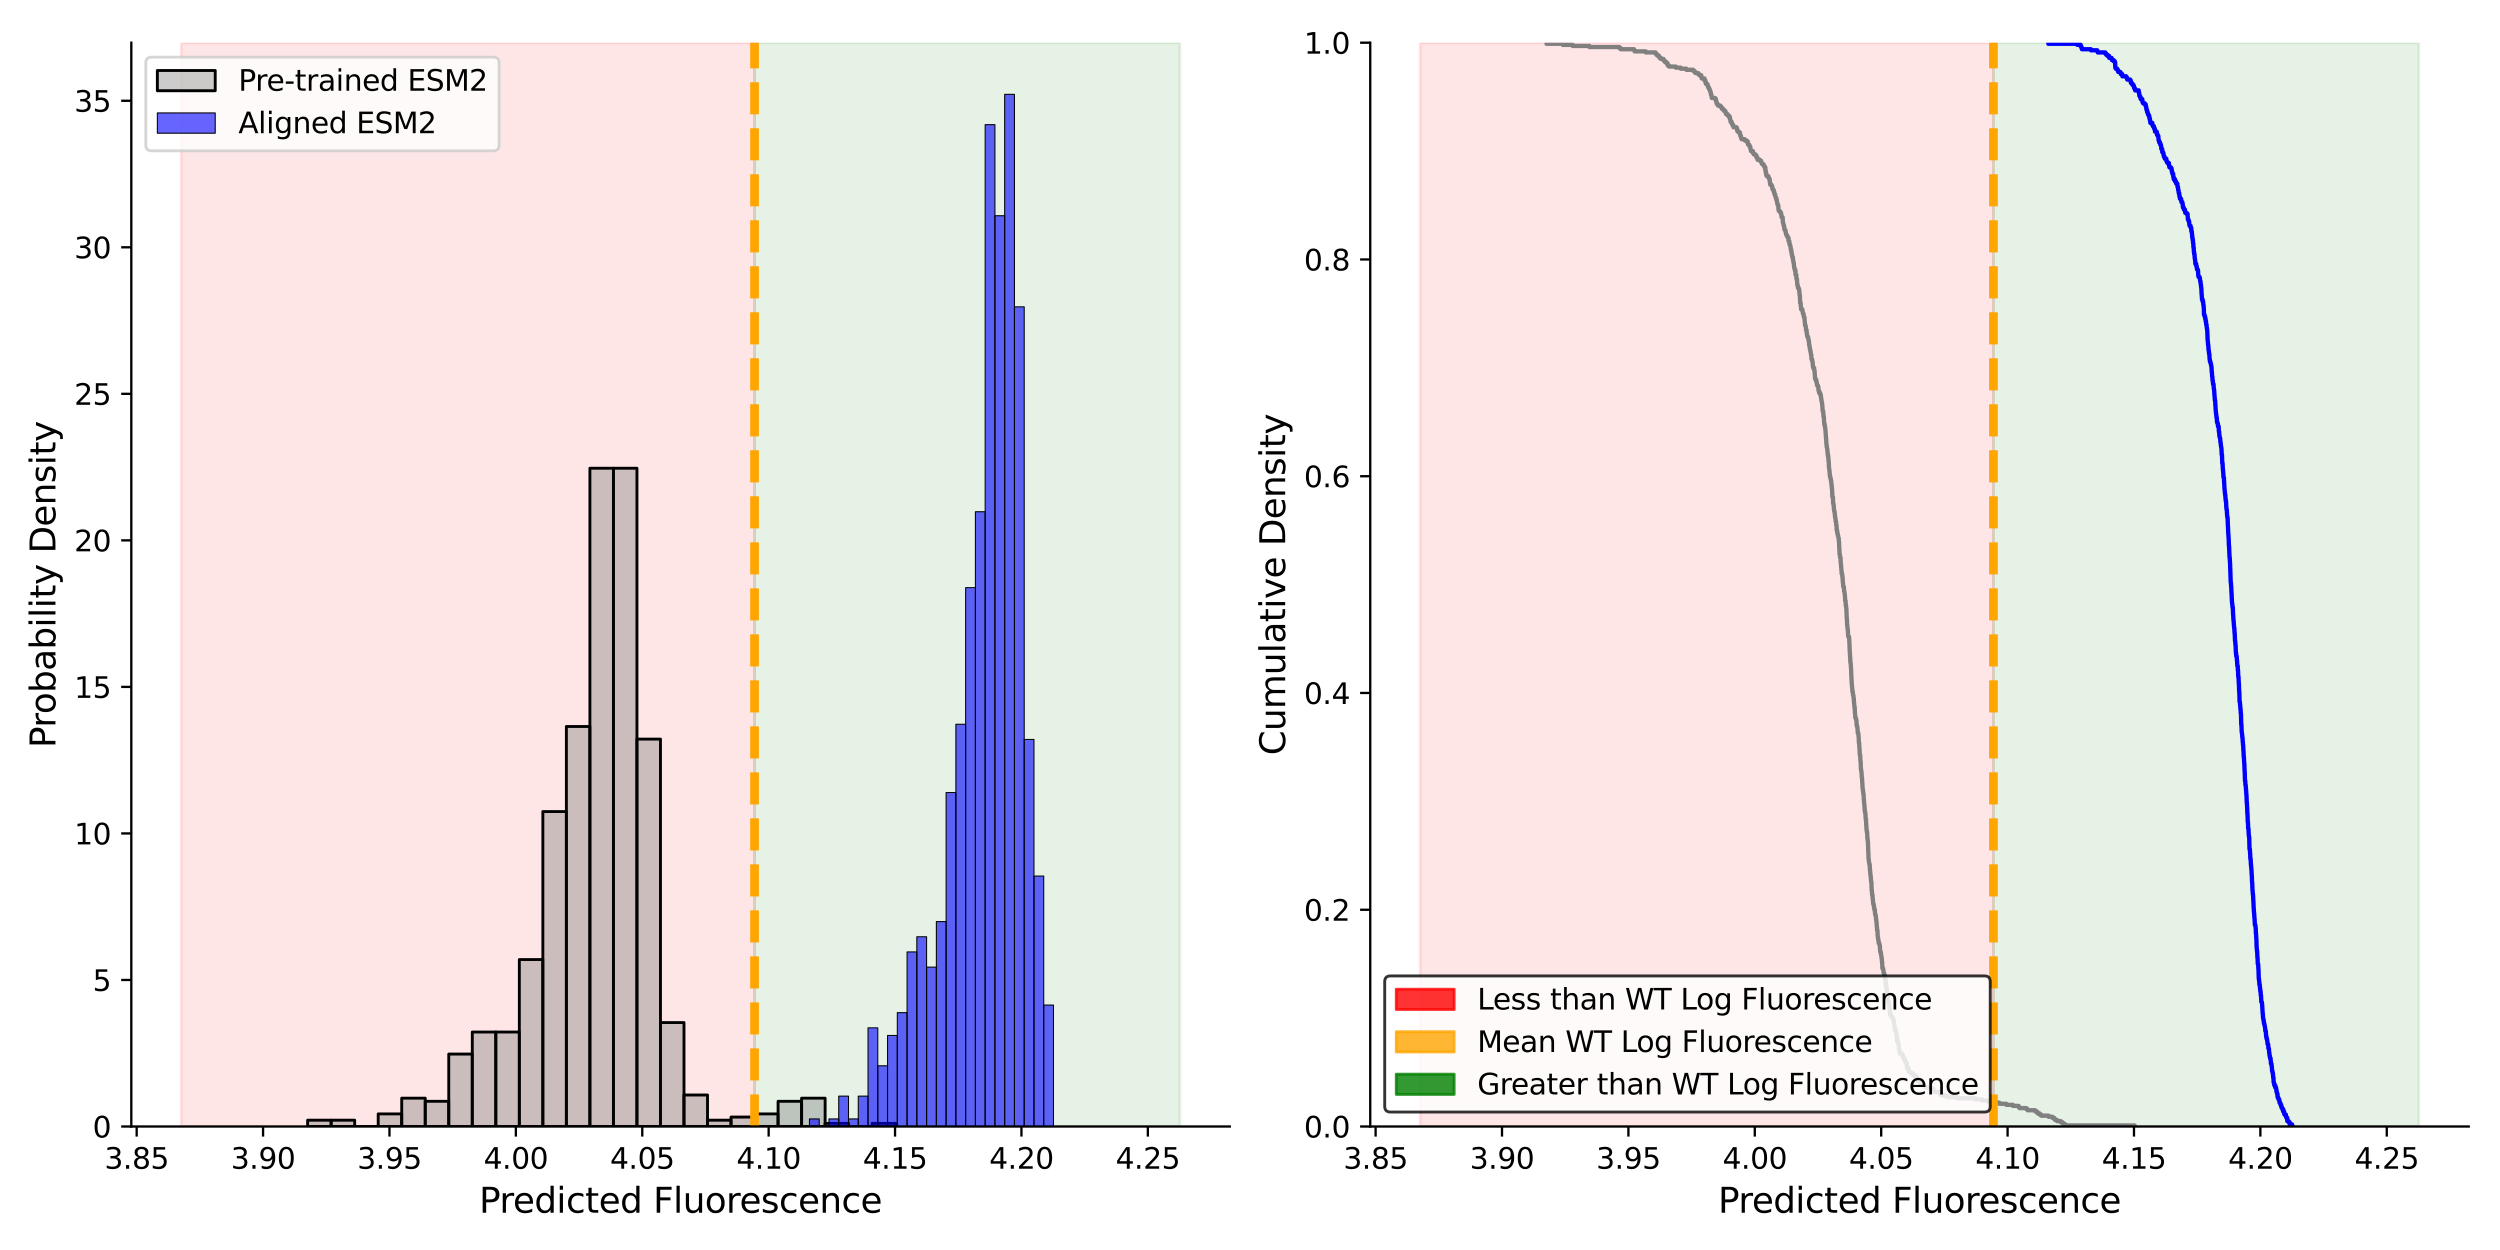 <?xml version="1.0" encoding="utf-8" standalone="no"?>
<!DOCTYPE svg PUBLIC "-//W3C//DTD SVG 1.1//EN"
  "http://www.w3.org/Graphics/SVG/1.1/DTD/svg11.dtd">
<svg xmlns:xlink="http://www.w3.org/1999/xlink" width="864pt" height="432pt" viewBox="0 0 864 432" xmlns="http://www.w3.org/2000/svg" version="1.1">
 <defs>
  <style type="text/css">*{stroke-linejoin: round; stroke-linecap: butt}</style>
 </defs>
 <g id="figure_1">
  <g id="patch_1">
   <path d="M 0 432 
L 864 432 
L 864 0 
L 0 0 
z
" style="fill: #ffffff"/>
  </g>
  <g id="axes_1">
   <g id="patch_2">
    <path d="M 45.38 389.32 
L 425.025 389.32 
L 425.025 14.76 
L 45.38 14.76 
z
" style="fill: #ffffff"/>
   </g>
   <g id="patch_3">
    <path d="M 62.637 389.32 
L 62.637 14.76 
L 260.767 14.76 
L 260.767 389.32 
z
" clip-path="url(#pcf76ebad83)" style="fill: #ff0000; opacity: 0.1; stroke: #ff0000; stroke-linejoin: miter"/>
   </g>
   <g id="patch_4">
    <path d="M 260.767 389.32 
L 260.767 14.76 
L 407.768 14.76 
L 407.768 389.32 
z
" clip-path="url(#pcf76ebad83)" style="fill: #008000; opacity: 0.1; stroke: #008000; stroke-linejoin: miter"/>
   </g>
   <g id="patch_5">
    <path d="M 106.319 389.32 
L 114.448 389.32 
L 114.448 387.143 
L 106.319 387.143 
z
" clip-path="url(#pcf76ebad83)" style="fill: #808080; fill-opacity: 0.4; stroke: #000000; stroke-linejoin: miter"/>
   </g>
   <g id="patch_6">
    <path d="M 114.448 389.32 
L 122.577 389.32 
L 122.577 387.143 
L 114.448 387.143 
z
" clip-path="url(#pcf76ebad83)" style="fill: #808080; fill-opacity: 0.4; stroke: #000000; stroke-linejoin: miter"/>
   </g>
   <g id="patch_7">
    <path d="M 122.577 389.32 
L 130.706 389.32 
L 130.706 389.32 
L 122.577 389.32 
z
" clip-path="url(#pcf76ebad83)" style="fill: #808080; fill-opacity: 0.4; stroke: #000000; stroke-linejoin: miter"/>
   </g>
   <g id="patch_8">
    <path d="M 130.706 389.32 
L 138.836 389.32 
L 138.836 384.966 
L 130.706 384.966 
z
" clip-path="url(#pcf76ebad83)" style="fill: #808080; fill-opacity: 0.4; stroke: #000000; stroke-linejoin: miter"/>
   </g>
   <g id="patch_9">
    <path d="M 138.836 389.32 
L 146.965 389.32 
L 146.965 379.523 
L 138.836 379.523 
z
" clip-path="url(#pcf76ebad83)" style="fill: #808080; fill-opacity: 0.4; stroke: #000000; stroke-linejoin: miter"/>
   </g>
   <g id="patch_10">
    <path d="M 146.965 389.32 
L 155.094 389.32 
L 155.094 380.612 
L 146.965 380.612 
z
" clip-path="url(#pcf76ebad83)" style="fill: #808080; fill-opacity: 0.4; stroke: #000000; stroke-linejoin: miter"/>
   </g>
   <g id="patch_11">
    <path d="M 155.094 389.32 
L 163.223 389.32 
L 163.223 364.284 
L 155.094 364.284 
z
" clip-path="url(#pcf76ebad83)" style="fill: #808080; fill-opacity: 0.4; stroke: #000000; stroke-linejoin: miter"/>
   </g>
   <g id="patch_12">
    <path d="M 163.223 389.32 
L 171.353 389.32 
L 171.353 356.665 
L 163.223 356.665 
z
" clip-path="url(#pcf76ebad83)" style="fill: #808080; fill-opacity: 0.4; stroke: #000000; stroke-linejoin: miter"/>
   </g>
   <g id="patch_13">
    <path d="M 171.353 389.32 
L 179.482 389.32 
L 179.482 356.665 
L 171.353 356.665 
z
" clip-path="url(#pcf76ebad83)" style="fill: #808080; fill-opacity: 0.4; stroke: #000000; stroke-linejoin: miter"/>
   </g>
   <g id="patch_14">
    <path d="M 179.482 389.32 
L 187.611 389.32 
L 187.611 331.629 
L 179.482 331.629 
z
" clip-path="url(#pcf76ebad83)" style="fill: #808080; fill-opacity: 0.4; stroke: #000000; stroke-linejoin: miter"/>
   </g>
   <g id="patch_15">
    <path d="M 187.611 389.32 
L 195.74 389.32 
L 195.74 280.47 
L 187.611 280.47 
z
" clip-path="url(#pcf76ebad83)" style="fill: #808080; fill-opacity: 0.4; stroke: #000000; stroke-linejoin: miter"/>
   </g>
   <g id="patch_16">
    <path d="M 195.74 389.32 
L 203.87 389.32 
L 203.87 251.08 
L 195.74 251.08 
z
" clip-path="url(#pcf76ebad83)" style="fill: #808080; fill-opacity: 0.4; stroke: #000000; stroke-linejoin: miter"/>
   </g>
   <g id="patch_17">
    <path d="M 203.87 389.32 
L 211.999 389.32 
L 211.999 161.823 
L 203.87 161.823 
z
" clip-path="url(#pcf76ebad83)" style="fill: #808080; fill-opacity: 0.4; stroke: #000000; stroke-linejoin: miter"/>
   </g>
   <g id="patch_18">
    <path d="M 211.999 389.32 
L 220.128 389.32 
L 220.128 161.823 
L 211.999 161.823 
z
" clip-path="url(#pcf76ebad83)" style="fill: #808080; fill-opacity: 0.4; stroke: #000000; stroke-linejoin: miter"/>
   </g>
   <g id="patch_19">
    <path d="M 220.128 389.32 
L 228.257 389.32 
L 228.257 255.434 
L 220.128 255.434 
z
" clip-path="url(#pcf76ebad83)" style="fill: #808080; fill-opacity: 0.4; stroke: #000000; stroke-linejoin: miter"/>
   </g>
   <g id="patch_20">
    <path d="M 228.257 389.32 
L 236.387 389.32 
L 236.387 353.399 
L 228.257 353.399 
z
" clip-path="url(#pcf76ebad83)" style="fill: #808080; fill-opacity: 0.4; stroke: #000000; stroke-linejoin: miter"/>
   </g>
   <g id="patch_21">
    <path d="M 236.387 389.32 
L 244.516 389.32 
L 244.516 378.435 
L 236.387 378.435 
z
" clip-path="url(#pcf76ebad83)" style="fill: #808080; fill-opacity: 0.4; stroke: #000000; stroke-linejoin: miter"/>
   </g>
   <g id="patch_22">
    <path d="M 244.516 389.32 
L 252.645 389.32 
L 252.645 387.143 
L 244.516 387.143 
z
" clip-path="url(#pcf76ebad83)" style="fill: #808080; fill-opacity: 0.4; stroke: #000000; stroke-linejoin: miter"/>
   </g>
   <g id="patch_23">
    <path d="M 252.645 389.32 
L 260.774 389.32 
L 260.774 386.054 
L 252.645 386.054 
z
" clip-path="url(#pcf76ebad83)" style="fill: #808080; fill-opacity: 0.4; stroke: #000000; stroke-linejoin: miter"/>
   </g>
   <g id="patch_24">
    <path d="M 260.774 389.32 
L 268.904 389.32 
L 268.904 384.966 
L 260.774 384.966 
z
" clip-path="url(#pcf76ebad83)" style="fill: #808080; fill-opacity: 0.4; stroke: #000000; stroke-linejoin: miter"/>
   </g>
   <g id="patch_25">
    <path d="M 268.904 389.32 
L 277.033 389.32 
L 277.033 380.612 
L 268.904 380.612 
z
" clip-path="url(#pcf76ebad83)" style="fill: #808080; fill-opacity: 0.4; stroke: #000000; stroke-linejoin: miter"/>
   </g>
   <g id="patch_26">
    <path d="M 277.033 389.32 
L 285.162 389.32 
L 285.162 379.523 
L 277.033 379.523 
z
" clip-path="url(#pcf76ebad83)" style="fill: #808080; fill-opacity: 0.4; stroke: #000000; stroke-linejoin: miter"/>
   </g>
   <g id="patch_27">
    <path d="M 285.162 389.32 
L 293.291 389.32 
L 293.291 388.231 
L 285.162 388.231 
z
" clip-path="url(#pcf76ebad83)" style="fill: #808080; fill-opacity: 0.4; stroke: #000000; stroke-linejoin: miter"/>
   </g>
   <g id="patch_28">
    <path d="M 293.291 389.32 
L 301.421 389.32 
L 301.421 389.32 
L 293.291 389.32 
z
" clip-path="url(#pcf76ebad83)" style="fill: #808080; fill-opacity: 0.4; stroke: #000000; stroke-linejoin: miter"/>
   </g>
   <g id="patch_29">
    <path d="M 301.421 389.32 
L 309.55 389.32 
L 309.55 388.231 
L 301.421 388.231 
z
" clip-path="url(#pcf76ebad83)" style="fill: #808080; fill-opacity: 0.4; stroke: #000000; stroke-linejoin: miter"/>
   </g>
   <g id="patch_30">
    <path d="M 279.748 389.32 
L 283.121 389.32 
L 283.121 386.697 
L 279.748 386.697 
z
" clip-path="url(#pcf76ebad83)" style="fill: #0000ff; fill-opacity: 0.6; stroke: #000000; stroke-width: 0.362; stroke-linejoin: miter"/>
   </g>
   <g id="patch_31">
    <path d="M 283.121 389.32 
L 286.495 389.32 
L 286.495 389.32 
L 283.121 389.32 
z
" clip-path="url(#pcf76ebad83)" style="fill: #0000ff; fill-opacity: 0.6; stroke: #000000; stroke-width: 0.362; stroke-linejoin: miter"/>
   </g>
   <g id="patch_32">
    <path d="M 286.495 389.32 
L 289.868 389.32 
L 289.868 386.697 
L 286.495 386.697 
z
" clip-path="url(#pcf76ebad83)" style="fill: #0000ff; fill-opacity: 0.6; stroke: #000000; stroke-width: 0.362; stroke-linejoin: miter"/>
   </g>
   <g id="patch_33">
    <path d="M 289.868 389.32 
L 293.242 389.32 
L 293.242 378.828 
L 289.868 378.828 
z
" clip-path="url(#pcf76ebad83)" style="fill: #0000ff; fill-opacity: 0.6; stroke: #000000; stroke-width: 0.362; stroke-linejoin: miter"/>
   </g>
   <g id="patch_34">
    <path d="M 293.242 389.32 
L 296.616 389.32 
L 296.616 386.697 
L 293.242 386.697 
z
" clip-path="url(#pcf76ebad83)" style="fill: #0000ff; fill-opacity: 0.6; stroke: #000000; stroke-width: 0.362; stroke-linejoin: miter"/>
   </g>
   <g id="patch_35">
    <path d="M 296.616 389.32 
L 299.989 389.32 
L 299.989 378.828 
L 296.616 378.828 
z
" clip-path="url(#pcf76ebad83)" style="fill: #0000ff; fill-opacity: 0.6; stroke: #000000; stroke-width: 0.362; stroke-linejoin: miter"/>
   </g>
   <g id="patch_36">
    <path d="M 299.989 389.32 
L 303.363 389.32 
L 303.363 355.221 
L 299.989 355.221 
z
" clip-path="url(#pcf76ebad83)" style="fill: #0000ff; fill-opacity: 0.6; stroke: #000000; stroke-width: 0.362; stroke-linejoin: miter"/>
   </g>
   <g id="patch_37">
    <path d="M 303.363 389.32 
L 306.736 389.32 
L 306.736 368.336 
L 303.363 368.336 
z
" clip-path="url(#pcf76ebad83)" style="fill: #0000ff; fill-opacity: 0.6; stroke: #000000; stroke-width: 0.362; stroke-linejoin: miter"/>
   </g>
   <g id="patch_38">
    <path d="M 306.736 389.32 
L 310.11 389.32 
L 310.11 357.844 
L 306.736 357.844 
z
" clip-path="url(#pcf76ebad83)" style="fill: #0000ff; fill-opacity: 0.6; stroke: #000000; stroke-width: 0.362; stroke-linejoin: miter"/>
   </g>
   <g id="patch_39">
    <path d="M 310.11 389.32 
L 313.483 389.32 
L 313.483 349.975 
L 310.11 349.975 
z
" clip-path="url(#pcf76ebad83)" style="fill: #0000ff; fill-opacity: 0.6; stroke: #000000; stroke-width: 0.362; stroke-linejoin: miter"/>
   </g>
   <g id="patch_40">
    <path d="M 313.483 389.32 
L 316.857 389.32 
L 316.857 328.992 
L 313.483 328.992 
z
" clip-path="url(#pcf76ebad83)" style="fill: #0000ff; fill-opacity: 0.6; stroke: #000000; stroke-width: 0.362; stroke-linejoin: miter"/>
   </g>
   <g id="patch_41">
    <path d="M 316.857 389.32 
L 320.23 389.32 
L 320.23 323.746 
L 316.857 323.746 
z
" clip-path="url(#pcf76ebad83)" style="fill: #0000ff; fill-opacity: 0.6; stroke: #000000; stroke-width: 0.362; stroke-linejoin: miter"/>
   </g>
   <g id="patch_42">
    <path d="M 320.23 389.32 
L 323.604 389.32 
L 323.604 334.238 
L 320.23 334.238 
z
" clip-path="url(#pcf76ebad83)" style="fill: #0000ff; fill-opacity: 0.6; stroke: #000000; stroke-width: 0.362; stroke-linejoin: miter"/>
   </g>
   <g id="patch_43">
    <path d="M 323.604 389.32 
L 326.977 389.32 
L 326.977 318.5 
L 323.604 318.5 
z
" clip-path="url(#pcf76ebad83)" style="fill: #0000ff; fill-opacity: 0.6; stroke: #000000; stroke-width: 0.362; stroke-linejoin: miter"/>
   </g>
   <g id="patch_44">
    <path d="M 326.977 389.32 
L 330.351 389.32 
L 330.351 273.909 
L 326.977 273.909 
z
" clip-path="url(#pcf76ebad83)" style="fill: #0000ff; fill-opacity: 0.6; stroke: #000000; stroke-width: 0.362; stroke-linejoin: miter"/>
   </g>
   <g id="patch_45">
    <path d="M 330.351 389.32 
L 333.725 389.32 
L 333.725 250.303 
L 330.351 250.303 
z
" clip-path="url(#pcf76ebad83)" style="fill: #0000ff; fill-opacity: 0.6; stroke: #000000; stroke-width: 0.362; stroke-linejoin: miter"/>
   </g>
   <g id="patch_46">
    <path d="M 333.725 389.32 
L 337.098 389.32 
L 337.098 203.089 
L 333.725 203.089 
z
" clip-path="url(#pcf76ebad83)" style="fill: #0000ff; fill-opacity: 0.6; stroke: #000000; stroke-width: 0.362; stroke-linejoin: miter"/>
   </g>
   <g id="patch_47">
    <path d="M 337.098 389.32 
L 340.472 389.32 
L 340.472 176.859 
L 337.098 176.859 
z
" clip-path="url(#pcf76ebad83)" style="fill: #0000ff; fill-opacity: 0.6; stroke: #000000; stroke-width: 0.362; stroke-linejoin: miter"/>
   </g>
   <g id="patch_48">
    <path d="M 340.472 389.32 
L 343.845 389.32 
L 343.845 43.088 
L 340.472 43.088 
z
" clip-path="url(#pcf76ebad83)" style="fill: #0000ff; fill-opacity: 0.6; stroke: #000000; stroke-width: 0.362; stroke-linejoin: miter"/>
   </g>
   <g id="patch_49">
    <path d="M 343.845 389.32 
L 347.219 389.32 
L 347.219 74.564 
L 343.845 74.564 
z
" clip-path="url(#pcf76ebad83)" style="fill: #0000ff; fill-opacity: 0.6; stroke: #000000; stroke-width: 0.362; stroke-linejoin: miter"/>
   </g>
   <g id="patch_50">
    <path d="M 347.219 389.32 
L 350.592 389.32 
L 350.592 32.596 
L 347.219 32.596 
z
" clip-path="url(#pcf76ebad83)" style="fill: #0000ff; fill-opacity: 0.6; stroke: #000000; stroke-width: 0.362; stroke-linejoin: miter"/>
   </g>
   <g id="patch_51">
    <path d="M 350.592 389.32 
L 353.966 389.32 
L 353.966 106.039 
L 350.592 106.039 
z
" clip-path="url(#pcf76ebad83)" style="fill: #0000ff; fill-opacity: 0.6; stroke: #000000; stroke-width: 0.362; stroke-linejoin: miter"/>
   </g>
   <g id="patch_52">
    <path d="M 353.966 389.32 
L 357.339 389.32 
L 357.339 255.549 
L 353.966 255.549 
z
" clip-path="url(#pcf76ebad83)" style="fill: #0000ff; fill-opacity: 0.6; stroke: #000000; stroke-width: 0.362; stroke-linejoin: miter"/>
   </g>
   <g id="patch_53">
    <path d="M 357.339 389.32 
L 360.713 389.32 
L 360.713 302.762 
L 357.339 302.762 
z
" clip-path="url(#pcf76ebad83)" style="fill: #0000ff; fill-opacity: 0.6; stroke: #000000; stroke-width: 0.362; stroke-linejoin: miter"/>
   </g>
   <g id="patch_54">
    <path d="M 360.713 389.32 
L 364.086 389.32 
L 364.086 347.352 
L 360.713 347.352 
z
" clip-path="url(#pcf76ebad83)" style="fill: #0000ff; fill-opacity: 0.6; stroke: #000000; stroke-width: 0.362; stroke-linejoin: miter"/>
   </g>
   <g id="matplotlib.axis_1">
    <g id="xtick_1">
     <g id="line2d_1">
      <defs>
       <path id="med36c588b3" d="M 0 0 
L 0 3.5 
" style="stroke: #000000; stroke-width: 0.8"/>
      </defs>
      <g>
       <use xlink:href="#med36c588b3" x="47.237" y="389.32" style="stroke: #000000; stroke-width: 0.8"/>
      </g>
     </g>
     <g id="text_1">
      <!-- 3.85 -->
      <g transform="translate(36.105 403.918) scale(0.1 -0.1)">
       <defs>
        <path id="DejaVuSans-33" d="M 2597 2516 
Q 3050 2419 3304 2112 
Q 3559 1806 3559 1356 
Q 3559 666 3084 287 
Q 2609 -91 1734 -91 
Q 1441 -91 1130 -33 
Q 819 25 488 141 
L 488 750 
Q 750 597 1062 519 
Q 1375 441 1716 441 
Q 2309 441 2620 675 
Q 2931 909 2931 1356 
Q 2931 1769 2642 2001 
Q 2353 2234 1838 2234 
L 1294 2234 
L 1294 2753 
L 1863 2753 
Q 2328 2753 2575 2939 
Q 2822 3125 2822 3475 
Q 2822 3834 2567 4026 
Q 2313 4219 1838 4219 
Q 1578 4219 1281 4162 
Q 984 4106 628 3988 
L 628 4550 
Q 988 4650 1302 4700 
Q 1616 4750 1894 4750 
Q 2613 4750 3031 4423 
Q 3450 4097 3450 3541 
Q 3450 3153 3228 2886 
Q 3006 2619 2597 2516 
z
" transform="scale(0.016)"/>
        <path id="DejaVuSans-2e" d="M 684 794 
L 1344 794 
L 1344 0 
L 684 0 
L 684 794 
z
" transform="scale(0.016)"/>
        <path id="DejaVuSans-38" d="M 2034 2216 
Q 1584 2216 1326 1975 
Q 1069 1734 1069 1313 
Q 1069 891 1326 650 
Q 1584 409 2034 409 
Q 2484 409 2743 651 
Q 3003 894 3003 1313 
Q 3003 1734 2745 1975 
Q 2488 2216 2034 2216 
z
M 1403 2484 
Q 997 2584 770 2862 
Q 544 3141 544 3541 
Q 544 4100 942 4425 
Q 1341 4750 2034 4750 
Q 2731 4750 3128 4425 
Q 3525 4100 3525 3541 
Q 3525 3141 3298 2862 
Q 3072 2584 2669 2484 
Q 3125 2378 3379 2068 
Q 3634 1759 3634 1313 
Q 3634 634 3220 271 
Q 2806 -91 2034 -91 
Q 1263 -91 848 271 
Q 434 634 434 1313 
Q 434 1759 690 2068 
Q 947 2378 1403 2484 
z
M 1172 3481 
Q 1172 3119 1398 2916 
Q 1625 2713 2034 2713 
Q 2441 2713 2670 2916 
Q 2900 3119 2900 3481 
Q 2900 3844 2670 4047 
Q 2441 4250 2034 4250 
Q 1625 4250 1398 4047 
Q 1172 3844 1172 3481 
z
" transform="scale(0.016)"/>
        <path id="DejaVuSans-35" d="M 691 4666 
L 3169 4666 
L 3169 4134 
L 1269 4134 
L 1269 2991 
Q 1406 3038 1543 3061 
Q 1681 3084 1819 3084 
Q 2600 3084 3056 2656 
Q 3513 2228 3513 1497 
Q 3513 744 3044 326 
Q 2575 -91 1722 -91 
Q 1428 -91 1123 -41 
Q 819 9 494 109 
L 494 744 
Q 775 591 1075 516 
Q 1375 441 1709 441 
Q 2250 441 2565 725 
Q 2881 1009 2881 1497 
Q 2881 1984 2565 2268 
Q 2250 2553 1709 2553 
Q 1456 2553 1204 2497 
Q 953 2441 691 2322 
L 691 4666 
z
" transform="scale(0.016)"/>
       </defs>
       <use xlink:href="#DejaVuSans-33"/>
       <use xlink:href="#DejaVuSans-2e" x="63.623"/>
       <use xlink:href="#DejaVuSans-38" x="95.41"/>
       <use xlink:href="#DejaVuSans-35" x="159.033"/>
      </g>
     </g>
    </g>
    <g id="xtick_2">
     <g id="line2d_2">
      <g>
       <use xlink:href="#med36c588b3" x="90.919" y="389.32" style="stroke: #000000; stroke-width: 0.8"/>
      </g>
     </g>
     <g id="text_2">
      <!-- 3.90 -->
      <g transform="translate(79.787 403.918) scale(0.1 -0.1)">
       <defs>
        <path id="DejaVuSans-39" d="M 703 97 
L 703 672 
Q 941 559 1184 500 
Q 1428 441 1663 441 
Q 2288 441 2617 861 
Q 2947 1281 2994 2138 
Q 2813 1869 2534 1725 
Q 2256 1581 1919 1581 
Q 1219 1581 811 2004 
Q 403 2428 403 3163 
Q 403 3881 828 4315 
Q 1253 4750 1959 4750 
Q 2769 4750 3195 4129 
Q 3622 3509 3622 2328 
Q 3622 1225 3098 567 
Q 2575 -91 1691 -91 
Q 1453 -91 1209 -44 
Q 966 3 703 97 
z
M 1959 2075 
Q 2384 2075 2632 2365 
Q 2881 2656 2881 3163 
Q 2881 3666 2632 3958 
Q 2384 4250 1959 4250 
Q 1534 4250 1286 3958 
Q 1038 3666 1038 3163 
Q 1038 2656 1286 2365 
Q 1534 2075 1959 2075 
z
" transform="scale(0.016)"/>
        <path id="DejaVuSans-30" d="M 2034 4250 
Q 1547 4250 1301 3770 
Q 1056 3291 1056 2328 
Q 1056 1369 1301 889 
Q 1547 409 2034 409 
Q 2525 409 2770 889 
Q 3016 1369 3016 2328 
Q 3016 3291 2770 3770 
Q 2525 4250 2034 4250 
z
M 2034 4750 
Q 2819 4750 3233 4129 
Q 3647 3509 3647 2328 
Q 3647 1150 3233 529 
Q 2819 -91 2034 -91 
Q 1250 -91 836 529 
Q 422 1150 422 2328 
Q 422 3509 836 4129 
Q 1250 4750 2034 4750 
z
" transform="scale(0.016)"/>
       </defs>
       <use xlink:href="#DejaVuSans-33"/>
       <use xlink:href="#DejaVuSans-2e" x="63.623"/>
       <use xlink:href="#DejaVuSans-39" x="95.41"/>
       <use xlink:href="#DejaVuSans-30" x="159.033"/>
      </g>
     </g>
    </g>
    <g id="xtick_3">
     <g id="line2d_3">
      <g>
       <use xlink:href="#med36c588b3" x="134.601" y="389.32" style="stroke: #000000; stroke-width: 0.8"/>
      </g>
     </g>
     <g id="text_3">
      <!-- 3.95 -->
      <g transform="translate(123.469 403.918) scale(0.1 -0.1)">
       <use xlink:href="#DejaVuSans-33"/>
       <use xlink:href="#DejaVuSans-2e" x="63.623"/>
       <use xlink:href="#DejaVuSans-39" x="95.41"/>
       <use xlink:href="#DejaVuSans-35" x="159.033"/>
      </g>
     </g>
    </g>
    <g id="xtick_4">
     <g id="line2d_4">
      <g>
       <use xlink:href="#med36c588b3" x="178.283" y="389.32" style="stroke: #000000; stroke-width: 0.8"/>
      </g>
     </g>
     <g id="text_4">
      <!-- 4.00 -->
      <g transform="translate(167.151 403.918) scale(0.1 -0.1)">
       <defs>
        <path id="DejaVuSans-34" d="M 2419 4116 
L 825 1625 
L 2419 1625 
L 2419 4116 
z
M 2253 4666 
L 3047 4666 
L 3047 1625 
L 3713 1625 
L 3713 1100 
L 3047 1100 
L 3047 0 
L 2419 0 
L 2419 1100 
L 313 1100 
L 313 1709 
L 2253 4666 
z
" transform="scale(0.016)"/>
       </defs>
       <use xlink:href="#DejaVuSans-34"/>
       <use xlink:href="#DejaVuSans-2e" x="63.623"/>
       <use xlink:href="#DejaVuSans-30" x="95.41"/>
       <use xlink:href="#DejaVuSans-30" x="159.033"/>
      </g>
     </g>
    </g>
    <g id="xtick_5">
     <g id="line2d_5">
      <g>
       <use xlink:href="#med36c588b3" x="221.965" y="389.32" style="stroke: #000000; stroke-width: 0.8"/>
      </g>
     </g>
     <g id="text_5">
      <!-- 4.05 -->
      <g transform="translate(210.833 403.918) scale(0.1 -0.1)">
       <use xlink:href="#DejaVuSans-34"/>
       <use xlink:href="#DejaVuSans-2e" x="63.623"/>
       <use xlink:href="#DejaVuSans-30" x="95.41"/>
       <use xlink:href="#DejaVuSans-35" x="159.033"/>
      </g>
     </g>
    </g>
    <g id="xtick_6">
     <g id="line2d_6">
      <g>
       <use xlink:href="#med36c588b3" x="265.647" y="389.32" style="stroke: #000000; stroke-width: 0.8"/>
      </g>
     </g>
     <g id="text_6">
      <!-- 4.10 -->
      <g transform="translate(254.515 403.918) scale(0.1 -0.1)">
       <defs>
        <path id="DejaVuSans-31" d="M 794 531 
L 1825 531 
L 1825 4091 
L 703 3866 
L 703 4441 
L 1819 4666 
L 2450 4666 
L 2450 531 
L 3481 531 
L 3481 0 
L 794 0 
L 794 531 
z
" transform="scale(0.016)"/>
       </defs>
       <use xlink:href="#DejaVuSans-34"/>
       <use xlink:href="#DejaVuSans-2e" x="63.623"/>
       <use xlink:href="#DejaVuSans-31" x="95.41"/>
       <use xlink:href="#DejaVuSans-30" x="159.033"/>
      </g>
     </g>
    </g>
    <g id="xtick_7">
     <g id="line2d_7">
      <g>
       <use xlink:href="#med36c588b3" x="309.329" y="389.32" style="stroke: #000000; stroke-width: 0.8"/>
      </g>
     </g>
     <g id="text_7">
      <!-- 4.15 -->
      <g transform="translate(298.197 403.918) scale(0.1 -0.1)">
       <use xlink:href="#DejaVuSans-34"/>
       <use xlink:href="#DejaVuSans-2e" x="63.623"/>
       <use xlink:href="#DejaVuSans-31" x="95.41"/>
       <use xlink:href="#DejaVuSans-35" x="159.033"/>
      </g>
     </g>
    </g>
    <g id="xtick_8">
     <g id="line2d_8">
      <g>
       <use xlink:href="#med36c588b3" x="353.011" y="389.32" style="stroke: #000000; stroke-width: 0.8"/>
      </g>
     </g>
     <g id="text_8">
      <!-- 4.20 -->
      <g transform="translate(341.878 403.918) scale(0.1 -0.1)">
       <defs>
        <path id="DejaVuSans-32" d="M 1228 531 
L 3431 531 
L 3431 0 
L 469 0 
L 469 531 
Q 828 903 1448 1529 
Q 2069 2156 2228 2338 
Q 2531 2678 2651 2914 
Q 2772 3150 2772 3378 
Q 2772 3750 2511 3984 
Q 2250 4219 1831 4219 
Q 1534 4219 1204 4116 
Q 875 4013 500 3803 
L 500 4441 
Q 881 4594 1212 4672 
Q 1544 4750 1819 4750 
Q 2544 4750 2975 4387 
Q 3406 4025 3406 3419 
Q 3406 3131 3298 2873 
Q 3191 2616 2906 2266 
Q 2828 2175 2409 1742 
Q 1991 1309 1228 531 
z
" transform="scale(0.016)"/>
       </defs>
       <use xlink:href="#DejaVuSans-34"/>
       <use xlink:href="#DejaVuSans-2e" x="63.623"/>
       <use xlink:href="#DejaVuSans-32" x="95.41"/>
       <use xlink:href="#DejaVuSans-30" x="159.033"/>
      </g>
     </g>
    </g>
    <g id="xtick_9">
     <g id="line2d_9">
      <g>
       <use xlink:href="#med36c588b3" x="396.693" y="389.32" style="stroke: #000000; stroke-width: 0.8"/>
      </g>
     </g>
     <g id="text_9">
      <!-- 4.25 -->
      <g transform="translate(385.56 403.918) scale(0.1 -0.1)">
       <use xlink:href="#DejaVuSans-34"/>
       <use xlink:href="#DejaVuSans-2e" x="63.623"/>
       <use xlink:href="#DejaVuSans-32" x="95.41"/>
       <use xlink:href="#DejaVuSans-35" x="159.033"/>
      </g>
     </g>
    </g>
    <g id="text_10">
     <!-- Predicted Fluorescence -->
     <g transform="translate(165.606 419.116) scale(0.12 -0.12)">
      <defs>
       <path id="DejaVuSans-50" d="M 1259 4147 
L 1259 2394 
L 2053 2394 
Q 2494 2394 2734 2622 
Q 2975 2850 2975 3272 
Q 2975 3691 2734 3919 
Q 2494 4147 2053 4147 
L 1259 4147 
z
M 628 4666 
L 2053 4666 
Q 2838 4666 3239 4311 
Q 3641 3956 3641 3272 
Q 3641 2581 3239 2228 
Q 2838 1875 2053 1875 
L 1259 1875 
L 1259 0 
L 628 0 
L 628 4666 
z
" transform="scale(0.016)"/>
       <path id="DejaVuSans-72" d="M 2631 2963 
Q 2534 3019 2420 3045 
Q 2306 3072 2169 3072 
Q 1681 3072 1420 2755 
Q 1159 2438 1159 1844 
L 1159 0 
L 581 0 
L 581 3500 
L 1159 3500 
L 1159 2956 
Q 1341 3275 1631 3429 
Q 1922 3584 2338 3584 
Q 2397 3584 2469 3576 
Q 2541 3569 2628 3553 
L 2631 2963 
z
" transform="scale(0.016)"/>
       <path id="DejaVuSans-65" d="M 3597 1894 
L 3597 1613 
L 953 1613 
Q 991 1019 1311 708 
Q 1631 397 2203 397 
Q 2534 397 2845 478 
Q 3156 559 3463 722 
L 3463 178 
Q 3153 47 2828 -22 
Q 2503 -91 2169 -91 
Q 1331 -91 842 396 
Q 353 884 353 1716 
Q 353 2575 817 3079 
Q 1281 3584 2069 3584 
Q 2775 3584 3186 3129 
Q 3597 2675 3597 1894 
z
M 3022 2063 
Q 3016 2534 2758 2815 
Q 2500 3097 2075 3097 
Q 1594 3097 1305 2825 
Q 1016 2553 972 2059 
L 3022 2063 
z
" transform="scale(0.016)"/>
       <path id="DejaVuSans-64" d="M 2906 2969 
L 2906 4863 
L 3481 4863 
L 3481 0 
L 2906 0 
L 2906 525 
Q 2725 213 2448 61 
Q 2172 -91 1784 -91 
Q 1150 -91 751 415 
Q 353 922 353 1747 
Q 353 2572 751 3078 
Q 1150 3584 1784 3584 
Q 2172 3584 2448 3432 
Q 2725 3281 2906 2969 
z
M 947 1747 
Q 947 1113 1208 752 
Q 1469 391 1925 391 
Q 2381 391 2643 752 
Q 2906 1113 2906 1747 
Q 2906 2381 2643 2742 
Q 2381 3103 1925 3103 
Q 1469 3103 1208 2742 
Q 947 2381 947 1747 
z
" transform="scale(0.016)"/>
       <path id="DejaVuSans-69" d="M 603 3500 
L 1178 3500 
L 1178 0 
L 603 0 
L 603 3500 
z
M 603 4863 
L 1178 4863 
L 1178 4134 
L 603 4134 
L 603 4863 
z
" transform="scale(0.016)"/>
       <path id="DejaVuSans-63" d="M 3122 3366 
L 3122 2828 
Q 2878 2963 2633 3030 
Q 2388 3097 2138 3097 
Q 1578 3097 1268 2742 
Q 959 2388 959 1747 
Q 959 1106 1268 751 
Q 1578 397 2138 397 
Q 2388 397 2633 464 
Q 2878 531 3122 666 
L 3122 134 
Q 2881 22 2623 -34 
Q 2366 -91 2075 -91 
Q 1284 -91 818 406 
Q 353 903 353 1747 
Q 353 2603 823 3093 
Q 1294 3584 2113 3584 
Q 2378 3584 2631 3529 
Q 2884 3475 3122 3366 
z
" transform="scale(0.016)"/>
       <path id="DejaVuSans-74" d="M 1172 4494 
L 1172 3500 
L 2356 3500 
L 2356 3053 
L 1172 3053 
L 1172 1153 
Q 1172 725 1289 603 
Q 1406 481 1766 481 
L 2356 481 
L 2356 0 
L 1766 0 
Q 1100 0 847 248 
Q 594 497 594 1153 
L 594 3053 
L 172 3053 
L 172 3500 
L 594 3500 
L 594 4494 
L 1172 4494 
z
" transform="scale(0.016)"/>
       <path id="DejaVuSans-20" transform="scale(0.016)"/>
       <path id="DejaVuSans-46" d="M 628 4666 
L 3309 4666 
L 3309 4134 
L 1259 4134 
L 1259 2759 
L 3109 2759 
L 3109 2228 
L 1259 2228 
L 1259 0 
L 628 0 
L 628 4666 
z
" transform="scale(0.016)"/>
       <path id="DejaVuSans-6c" d="M 603 4863 
L 1178 4863 
L 1178 0 
L 603 0 
L 603 4863 
z
" transform="scale(0.016)"/>
       <path id="DejaVuSans-75" d="M 544 1381 
L 544 3500 
L 1119 3500 
L 1119 1403 
Q 1119 906 1312 657 
Q 1506 409 1894 409 
Q 2359 409 2629 706 
Q 2900 1003 2900 1516 
L 2900 3500 
L 3475 3500 
L 3475 0 
L 2900 0 
L 2900 538 
Q 2691 219 2414 64 
Q 2138 -91 1772 -91 
Q 1169 -91 856 284 
Q 544 659 544 1381 
z
M 1991 3584 
L 1991 3584 
z
" transform="scale(0.016)"/>
       <path id="DejaVuSans-6f" d="M 1959 3097 
Q 1497 3097 1228 2736 
Q 959 2375 959 1747 
Q 959 1119 1226 758 
Q 1494 397 1959 397 
Q 2419 397 2687 759 
Q 2956 1122 2956 1747 
Q 2956 2369 2687 2733 
Q 2419 3097 1959 3097 
z
M 1959 3584 
Q 2709 3584 3137 3096 
Q 3566 2609 3566 1747 
Q 3566 888 3137 398 
Q 2709 -91 1959 -91 
Q 1206 -91 779 398 
Q 353 888 353 1747 
Q 353 2609 779 3096 
Q 1206 3584 1959 3584 
z
" transform="scale(0.016)"/>
       <path id="DejaVuSans-73" d="M 2834 3397 
L 2834 2853 
Q 2591 2978 2328 3040 
Q 2066 3103 1784 3103 
Q 1356 3103 1142 2972 
Q 928 2841 928 2578 
Q 928 2378 1081 2264 
Q 1234 2150 1697 2047 
L 1894 2003 
Q 2506 1872 2764 1633 
Q 3022 1394 3022 966 
Q 3022 478 2636 193 
Q 2250 -91 1575 -91 
Q 1294 -91 989 -36 
Q 684 19 347 128 
L 347 722 
Q 666 556 975 473 
Q 1284 391 1588 391 
Q 1994 391 2212 530 
Q 2431 669 2431 922 
Q 2431 1156 2273 1281 
Q 2116 1406 1581 1522 
L 1381 1569 
Q 847 1681 609 1914 
Q 372 2147 372 2553 
Q 372 3047 722 3315 
Q 1072 3584 1716 3584 
Q 2034 3584 2315 3537 
Q 2597 3491 2834 3397 
z
" transform="scale(0.016)"/>
       <path id="DejaVuSans-6e" d="M 3513 2113 
L 3513 0 
L 2938 0 
L 2938 2094 
Q 2938 2591 2744 2837 
Q 2550 3084 2163 3084 
Q 1697 3084 1428 2787 
Q 1159 2491 1159 1978 
L 1159 0 
L 581 0 
L 581 3500 
L 1159 3500 
L 1159 2956 
Q 1366 3272 1645 3428 
Q 1925 3584 2291 3584 
Q 2894 3584 3203 3211 
Q 3513 2838 3513 2113 
z
" transform="scale(0.016)"/>
      </defs>
      <use xlink:href="#DejaVuSans-50"/>
      <use xlink:href="#DejaVuSans-72" x="58.553"/>
      <use xlink:href="#DejaVuSans-65" x="97.416"/>
      <use xlink:href="#DejaVuSans-64" x="158.939"/>
      <use xlink:href="#DejaVuSans-69" x="222.416"/>
      <use xlink:href="#DejaVuSans-63" x="250.199"/>
      <use xlink:href="#DejaVuSans-74" x="305.18"/>
      <use xlink:href="#DejaVuSans-65" x="344.389"/>
      <use xlink:href="#DejaVuSans-64" x="405.912"/>
      <use xlink:href="#DejaVuSans-20" x="469.389"/>
      <use xlink:href="#DejaVuSans-46" x="501.176"/>
      <use xlink:href="#DejaVuSans-6c" x="558.695"/>
      <use xlink:href="#DejaVuSans-75" x="586.479"/>
      <use xlink:href="#DejaVuSans-6f" x="649.857"/>
      <use xlink:href="#DejaVuSans-72" x="711.039"/>
      <use xlink:href="#DejaVuSans-65" x="749.902"/>
      <use xlink:href="#DejaVuSans-73" x="811.426"/>
      <use xlink:href="#DejaVuSans-63" x="863.525"/>
      <use xlink:href="#DejaVuSans-65" x="918.506"/>
      <use xlink:href="#DejaVuSans-6e" x="980.029"/>
      <use xlink:href="#DejaVuSans-63" x="1043.408"/>
      <use xlink:href="#DejaVuSans-65" x="1098.389"/>
     </g>
    </g>
   </g>
   <g id="matplotlib.axis_2">
    <g id="ytick_1">
     <g id="line2d_10">
      <defs>
       <path id="m74fdf4848e" d="M 0 0 
L -3.5 0 
" style="stroke: #000000; stroke-width: 0.8"/>
      </defs>
      <g>
       <use xlink:href="#m74fdf4848e" x="45.38" y="389.32" style="stroke: #000000; stroke-width: 0.8"/>
      </g>
     </g>
     <g id="text_11">
      <!-- 0 -->
      <g transform="translate(32.017 393.119) scale(0.1 -0.1)">
       <use xlink:href="#DejaVuSans-30"/>
      </g>
     </g>
    </g>
    <g id="ytick_2">
     <g id="line2d_11">
      <g>
       <use xlink:href="#m74fdf4848e" x="45.38" y="338.677" style="stroke: #000000; stroke-width: 0.8"/>
      </g>
     </g>
     <g id="text_12">
      <!-- 5 -->
      <g transform="translate(32.017 342.476) scale(0.1 -0.1)">
       <use xlink:href="#DejaVuSans-35"/>
      </g>
     </g>
    </g>
    <g id="ytick_3">
     <g id="line2d_12">
      <g>
       <use xlink:href="#m74fdf4848e" x="45.38" y="288.034" style="stroke: #000000; stroke-width: 0.8"/>
      </g>
     </g>
     <g id="text_13">
      <!-- 10 -->
      <g transform="translate(25.655 291.834) scale(0.1 -0.1)">
       <use xlink:href="#DejaVuSans-31"/>
       <use xlink:href="#DejaVuSans-30" x="63.623"/>
      </g>
     </g>
    </g>
    <g id="ytick_4">
     <g id="line2d_13">
      <g>
       <use xlink:href="#m74fdf4848e" x="45.38" y="237.392" style="stroke: #000000; stroke-width: 0.8"/>
      </g>
     </g>
     <g id="text_14">
      <!-- 15 -->
      <g transform="translate(25.655 241.191) scale(0.1 -0.1)">
       <use xlink:href="#DejaVuSans-31"/>
       <use xlink:href="#DejaVuSans-35" x="63.623"/>
      </g>
     </g>
    </g>
    <g id="ytick_5">
     <g id="line2d_14">
      <g>
       <use xlink:href="#m74fdf4848e" x="45.38" y="186.749" style="stroke: #000000; stroke-width: 0.8"/>
      </g>
     </g>
     <g id="text_15">
      <!-- 20 -->
      <g transform="translate(25.655 190.548) scale(0.1 -0.1)">
       <use xlink:href="#DejaVuSans-32"/>
       <use xlink:href="#DejaVuSans-30" x="63.623"/>
      </g>
     </g>
    </g>
    <g id="ytick_6">
     <g id="line2d_15">
      <g>
       <use xlink:href="#m74fdf4848e" x="45.38" y="136.106" style="stroke: #000000; stroke-width: 0.8"/>
      </g>
     </g>
     <g id="text_16">
      <!-- 25 -->
      <g transform="translate(25.655 139.905) scale(0.1 -0.1)">
       <use xlink:href="#DejaVuSans-32"/>
       <use xlink:href="#DejaVuSans-35" x="63.623"/>
      </g>
     </g>
    </g>
    <g id="ytick_7">
     <g id="line2d_16">
      <g>
       <use xlink:href="#m74fdf4848e" x="45.38" y="85.463" style="stroke: #000000; stroke-width: 0.8"/>
      </g>
     </g>
     <g id="text_17">
      <!-- 30 -->
      <g transform="translate(25.655 89.263) scale(0.1 -0.1)">
       <use xlink:href="#DejaVuSans-33"/>
       <use xlink:href="#DejaVuSans-30" x="63.623"/>
      </g>
     </g>
    </g>
    <g id="ytick_8">
     <g id="line2d_17">
      <g>
       <use xlink:href="#m74fdf4848e" x="45.38" y="34.821" style="stroke: #000000; stroke-width: 0.8"/>
      </g>
     </g>
     <g id="text_18">
      <!-- 35 -->
      <g transform="translate(25.655 38.62) scale(0.1 -0.1)">
       <use xlink:href="#DejaVuSans-33"/>
       <use xlink:href="#DejaVuSans-35" x="63.623"/>
      </g>
     </g>
    </g>
    <g id="text_19">
     <!-- Probability Density -->
     <g transform="translate(19.159 258.472) rotate(-90) scale(0.12 -0.12)">
      <defs>
       <path id="DejaVuSans-62" d="M 3116 1747 
Q 3116 2381 2855 2742 
Q 2594 3103 2138 3103 
Q 1681 3103 1420 2742 
Q 1159 2381 1159 1747 
Q 1159 1113 1420 752 
Q 1681 391 2138 391 
Q 2594 391 2855 752 
Q 3116 1113 3116 1747 
z
M 1159 2969 
Q 1341 3281 1617 3432 
Q 1894 3584 2278 3584 
Q 2916 3584 3314 3078 
Q 3713 2572 3713 1747 
Q 3713 922 3314 415 
Q 2916 -91 2278 -91 
Q 1894 -91 1617 61 
Q 1341 213 1159 525 
L 1159 0 
L 581 0 
L 581 4863 
L 1159 4863 
L 1159 2969 
z
" transform="scale(0.016)"/>
       <path id="DejaVuSans-61" d="M 2194 1759 
Q 1497 1759 1228 1600 
Q 959 1441 959 1056 
Q 959 750 1161 570 
Q 1363 391 1709 391 
Q 2188 391 2477 730 
Q 2766 1069 2766 1631 
L 2766 1759 
L 2194 1759 
z
M 3341 1997 
L 3341 0 
L 2766 0 
L 2766 531 
Q 2569 213 2275 61 
Q 1981 -91 1556 -91 
Q 1019 -91 701 211 
Q 384 513 384 1019 
Q 384 1609 779 1909 
Q 1175 2209 1959 2209 
L 2766 2209 
L 2766 2266 
Q 2766 2663 2505 2880 
Q 2244 3097 1772 3097 
Q 1472 3097 1187 3025 
Q 903 2953 641 2809 
L 641 3341 
Q 956 3463 1253 3523 
Q 1550 3584 1831 3584 
Q 2591 3584 2966 3190 
Q 3341 2797 3341 1997 
z
" transform="scale(0.016)"/>
       <path id="DejaVuSans-79" d="M 2059 -325 
Q 1816 -950 1584 -1140 
Q 1353 -1331 966 -1331 
L 506 -1331 
L 506 -850 
L 844 -850 
Q 1081 -850 1212 -737 
Q 1344 -625 1503 -206 
L 1606 56 
L 191 3500 
L 800 3500 
L 1894 763 
L 2988 3500 
L 3597 3500 
L 2059 -325 
z
" transform="scale(0.016)"/>
       <path id="DejaVuSans-44" d="M 1259 4147 
L 1259 519 
L 2022 519 
Q 2988 519 3436 956 
Q 3884 1394 3884 2338 
Q 3884 3275 3436 3711 
Q 2988 4147 2022 4147 
L 1259 4147 
z
M 628 4666 
L 1925 4666 
Q 3281 4666 3915 4102 
Q 4550 3538 4550 2338 
Q 4550 1131 3912 565 
Q 3275 0 1925 0 
L 628 0 
L 628 4666 
z
" transform="scale(0.016)"/>
      </defs>
      <use xlink:href="#DejaVuSans-50"/>
      <use xlink:href="#DejaVuSans-72" x="58.553"/>
      <use xlink:href="#DejaVuSans-6f" x="97.416"/>
      <use xlink:href="#DejaVuSans-62" x="158.598"/>
      <use xlink:href="#DejaVuSans-61" x="222.074"/>
      <use xlink:href="#DejaVuSans-62" x="283.354"/>
      <use xlink:href="#DejaVuSans-69" x="346.83"/>
      <use xlink:href="#DejaVuSans-6c" x="374.613"/>
      <use xlink:href="#DejaVuSans-69" x="402.396"/>
      <use xlink:href="#DejaVuSans-74" x="430.18"/>
      <use xlink:href="#DejaVuSans-79" x="469.389"/>
      <use xlink:href="#DejaVuSans-20" x="528.568"/>
      <use xlink:href="#DejaVuSans-44" x="560.355"/>
      <use xlink:href="#DejaVuSans-65" x="637.357"/>
      <use xlink:href="#DejaVuSans-6e" x="698.881"/>
      <use xlink:href="#DejaVuSans-73" x="762.26"/>
      <use xlink:href="#DejaVuSans-69" x="814.359"/>
      <use xlink:href="#DejaVuSans-74" x="842.143"/>
      <use xlink:href="#DejaVuSans-79" x="881.352"/>
     </g>
    </g>
   </g>
   <g id="line2d_18">
    <path d="M 260.767 389.32 
L 260.767 14.76 
" clip-path="url(#pcf76ebad83)" style="fill: none; stroke-dasharray: 11.1,4.8; stroke-dashoffset: 0; stroke: #ffa500; stroke-width: 3"/>
   </g>
   <g id="patch_55">
    <path d="M 45.38 389.32 
L 45.38 14.76 
" style="fill: none; stroke: #000000; stroke-width: 0.8; stroke-linejoin: miter; stroke-linecap: square"/>
   </g>
   <g id="patch_56">
    <path d="M 45.38 389.32 
L 425.025 389.32 
" style="fill: none; stroke: #000000; stroke-width: 0.8; stroke-linejoin: miter; stroke-linecap: square"/>
   </g>
   <g id="legend_1">
    <g id="patch_57">
     <path d="M 52.38 52.116 
L 170.494 52.116 
Q 172.494 52.116 172.494 50.116 
L 172.494 21.76 
Q 172.494 19.76 170.494 19.76 
L 52.38 19.76 
Q 50.38 19.76 50.38 21.76 
L 50.38 50.116 
Q 50.38 52.116 52.38 52.116 
z
" style="fill: #ffffff; opacity: 0.8; stroke: #cccccc; stroke-linejoin: miter"/>
    </g>
    <g id="patch_58">
     <path d="M 54.38 31.358 
L 74.38 31.358 
L 74.38 24.358 
L 54.38 24.358 
z
" style="fill: #808080; fill-opacity: 0.4; stroke: #000000; stroke-linejoin: miter"/>
    </g>
    <g id="text_20">
     <!-- Pre-trained ESM2 -->
     <g transform="translate(82.38 31.358) scale(0.1 -0.1)">
      <defs>
       <path id="DejaVuSans-2d" d="M 313 2009 
L 1997 2009 
L 1997 1497 
L 313 1497 
L 313 2009 
z
" transform="scale(0.016)"/>
       <path id="DejaVuSans-45" d="M 628 4666 
L 3578 4666 
L 3578 4134 
L 1259 4134 
L 1259 2753 
L 3481 2753 
L 3481 2222 
L 1259 2222 
L 1259 531 
L 3634 531 
L 3634 0 
L 628 0 
L 628 4666 
z
" transform="scale(0.016)"/>
       <path id="DejaVuSans-53" d="M 3425 4513 
L 3425 3897 
Q 3066 4069 2747 4153 
Q 2428 4238 2131 4238 
Q 1616 4238 1336 4038 
Q 1056 3838 1056 3469 
Q 1056 3159 1242 3001 
Q 1428 2844 1947 2747 
L 2328 2669 
Q 3034 2534 3370 2195 
Q 3706 1856 3706 1288 
Q 3706 609 3251 259 
Q 2797 -91 1919 -91 
Q 1588 -91 1214 -16 
Q 841 59 441 206 
L 441 856 
Q 825 641 1194 531 
Q 1563 422 1919 422 
Q 2459 422 2753 634 
Q 3047 847 3047 1241 
Q 3047 1584 2836 1778 
Q 2625 1972 2144 2069 
L 1759 2144 
Q 1053 2284 737 2584 
Q 422 2884 422 3419 
Q 422 4038 858 4394 
Q 1294 4750 2059 4750 
Q 2388 4750 2728 4690 
Q 3069 4631 3425 4513 
z
" transform="scale(0.016)"/>
       <path id="DejaVuSans-4d" d="M 628 4666 
L 1569 4666 
L 2759 1491 
L 3956 4666 
L 4897 4666 
L 4897 0 
L 4281 0 
L 4281 4097 
L 3078 897 
L 2444 897 
L 1241 4097 
L 1241 0 
L 628 0 
L 628 4666 
z
" transform="scale(0.016)"/>
      </defs>
      <use xlink:href="#DejaVuSans-50"/>
      <use xlink:href="#DejaVuSans-72" x="58.553"/>
      <use xlink:href="#DejaVuSans-65" x="97.416"/>
      <use xlink:href="#DejaVuSans-2d" x="158.939"/>
      <use xlink:href="#DejaVuSans-74" x="195.023"/>
      <use xlink:href="#DejaVuSans-72" x="234.232"/>
      <use xlink:href="#DejaVuSans-61" x="275.346"/>
      <use xlink:href="#DejaVuSans-69" x="336.625"/>
      <use xlink:href="#DejaVuSans-6e" x="364.408"/>
      <use xlink:href="#DejaVuSans-65" x="427.787"/>
      <use xlink:href="#DejaVuSans-64" x="489.311"/>
      <use xlink:href="#DejaVuSans-20" x="552.787"/>
      <use xlink:href="#DejaVuSans-45" x="584.574"/>
      <use xlink:href="#DejaVuSans-53" x="647.758"/>
      <use xlink:href="#DejaVuSans-4d" x="711.234"/>
      <use xlink:href="#DejaVuSans-32" x="797.514"/>
     </g>
    </g>
    <g id="patch_59">
     <path d="M 54.38 46.037 
L 74.38 46.037 
L 74.38 39.037 
L 54.38 39.037 
z
" style="fill: #0000ff; fill-opacity: 0.6; stroke: #000000; stroke-width: 0.362; stroke-linejoin: miter"/>
    </g>
    <g id="text_21">
     <!-- Aligned ESM2 -->
     <g transform="translate(82.38 46.037) scale(0.1 -0.1)">
      <defs>
       <path id="DejaVuSans-41" d="M 2188 4044 
L 1331 1722 
L 3047 1722 
L 2188 4044 
z
M 1831 4666 
L 2547 4666 
L 4325 0 
L 3669 0 
L 3244 1197 
L 1141 1197 
L 716 0 
L 50 0 
L 1831 4666 
z
" transform="scale(0.016)"/>
       <path id="DejaVuSans-67" d="M 2906 1791 
Q 2906 2416 2648 2759 
Q 2391 3103 1925 3103 
Q 1463 3103 1205 2759 
Q 947 2416 947 1791 
Q 947 1169 1205 825 
Q 1463 481 1925 481 
Q 2391 481 2648 825 
Q 2906 1169 2906 1791 
z
M 3481 434 
Q 3481 -459 3084 -895 
Q 2688 -1331 1869 -1331 
Q 1566 -1331 1297 -1286 
Q 1028 -1241 775 -1147 
L 775 -588 
Q 1028 -725 1275 -790 
Q 1522 -856 1778 -856 
Q 2344 -856 2625 -561 
Q 2906 -266 2906 331 
L 2906 616 
Q 2728 306 2450 153 
Q 2172 0 1784 0 
Q 1141 0 747 490 
Q 353 981 353 1791 
Q 353 2603 747 3093 
Q 1141 3584 1784 3584 
Q 2172 3584 2450 3431 
Q 2728 3278 2906 2969 
L 2906 3500 
L 3481 3500 
L 3481 434 
z
" transform="scale(0.016)"/>
      </defs>
      <use xlink:href="#DejaVuSans-41"/>
      <use xlink:href="#DejaVuSans-6c" x="68.408"/>
      <use xlink:href="#DejaVuSans-69" x="96.191"/>
      <use xlink:href="#DejaVuSans-67" x="123.975"/>
      <use xlink:href="#DejaVuSans-6e" x="187.451"/>
      <use xlink:href="#DejaVuSans-65" x="250.83"/>
      <use xlink:href="#DejaVuSans-64" x="312.354"/>
      <use xlink:href="#DejaVuSans-20" x="375.83"/>
      <use xlink:href="#DejaVuSans-45" x="407.617"/>
      <use xlink:href="#DejaVuSans-53" x="470.801"/>
      <use xlink:href="#DejaVuSans-4d" x="534.277"/>
      <use xlink:href="#DejaVuSans-32" x="620.557"/>
     </g>
    </g>
   </g>
  </g>
  <g id="axes_2">
   <g id="patch_60">
    <path d="M 473.555 389.32 
L 853.2 389.32 
L 853.2 14.76 
L 473.555 14.76 
z
" style="fill: #ffffff"/>
   </g>
   <g id="patch_61">
    <path d="M 490.812 389.32 
L 490.812 14.76 
L 688.942 14.76 
L 688.942 389.32 
z
" clip-path="url(#p5f94685cef)" style="fill: #ff0000; opacity: 0.1; stroke: #ff0000; stroke-linejoin: miter"/>
   </g>
   <g id="patch_62">
    <path d="M 688.942 389.32 
L 688.942 14.76 
L 835.943 14.76 
L 835.943 389.32 
z
" clip-path="url(#p5f94685cef)" style="fill: #008000; opacity: 0.1; stroke: #008000; stroke-linejoin: miter"/>
   </g>
   <g id="matplotlib.axis_3">
    <g id="xtick_10">
     <g id="line2d_19">
      <g>
       <use xlink:href="#med36c588b3" x="475.412" y="389.32" style="stroke: #000000; stroke-width: 0.8"/>
      </g>
     </g>
     <g id="text_22">
      <!-- 3.85 -->
      <g transform="translate(464.28 403.918) scale(0.1 -0.1)">
       <use xlink:href="#DejaVuSans-33"/>
       <use xlink:href="#DejaVuSans-2e" x="63.623"/>
       <use xlink:href="#DejaVuSans-38" x="95.41"/>
       <use xlink:href="#DejaVuSans-35" x="159.033"/>
      </g>
     </g>
    </g>
    <g id="xtick_11">
     <g id="line2d_20">
      <g>
       <use xlink:href="#med36c588b3" x="519.094" y="389.32" style="stroke: #000000; stroke-width: 0.8"/>
      </g>
     </g>
     <g id="text_23">
      <!-- 3.90 -->
      <g transform="translate(507.962 403.918) scale(0.1 -0.1)">
       <use xlink:href="#DejaVuSans-33"/>
       <use xlink:href="#DejaVuSans-2e" x="63.623"/>
       <use xlink:href="#DejaVuSans-39" x="95.41"/>
       <use xlink:href="#DejaVuSans-30" x="159.033"/>
      </g>
     </g>
    </g>
    <g id="xtick_12">
     <g id="line2d_21">
      <g>
       <use xlink:href="#med36c588b3" x="562.776" y="389.32" style="stroke: #000000; stroke-width: 0.8"/>
      </g>
     </g>
     <g id="text_24">
      <!-- 3.95 -->
      <g transform="translate(551.644 403.918) scale(0.1 -0.1)">
       <use xlink:href="#DejaVuSans-33"/>
       <use xlink:href="#DejaVuSans-2e" x="63.623"/>
       <use xlink:href="#DejaVuSans-39" x="95.41"/>
       <use xlink:href="#DejaVuSans-35" x="159.033"/>
      </g>
     </g>
    </g>
    <g id="xtick_13">
     <g id="line2d_22">
      <g>
       <use xlink:href="#med36c588b3" x="606.458" y="389.32" style="stroke: #000000; stroke-width: 0.8"/>
      </g>
     </g>
     <g id="text_25">
      <!-- 4.00 -->
      <g transform="translate(595.326 403.918) scale(0.1 -0.1)">
       <use xlink:href="#DejaVuSans-34"/>
       <use xlink:href="#DejaVuSans-2e" x="63.623"/>
       <use xlink:href="#DejaVuSans-30" x="95.41"/>
       <use xlink:href="#DejaVuSans-30" x="159.033"/>
      </g>
     </g>
    </g>
    <g id="xtick_14">
     <g id="line2d_23">
      <g>
       <use xlink:href="#med36c588b3" x="650.14" y="389.32" style="stroke: #000000; stroke-width: 0.8"/>
      </g>
     </g>
     <g id="text_26">
      <!-- 4.05 -->
      <g transform="translate(639.008 403.918) scale(0.1 -0.1)">
       <use xlink:href="#DejaVuSans-34"/>
       <use xlink:href="#DejaVuSans-2e" x="63.623"/>
       <use xlink:href="#DejaVuSans-30" x="95.41"/>
       <use xlink:href="#DejaVuSans-35" x="159.033"/>
      </g>
     </g>
    </g>
    <g id="xtick_15">
     <g id="line2d_24">
      <g>
       <use xlink:href="#med36c588b3" x="693.822" y="389.32" style="stroke: #000000; stroke-width: 0.8"/>
      </g>
     </g>
     <g id="text_27">
      <!-- 4.10 -->
      <g transform="translate(682.69 403.918) scale(0.1 -0.1)">
       <use xlink:href="#DejaVuSans-34"/>
       <use xlink:href="#DejaVuSans-2e" x="63.623"/>
       <use xlink:href="#DejaVuSans-31" x="95.41"/>
       <use xlink:href="#DejaVuSans-30" x="159.033"/>
      </g>
     </g>
    </g>
    <g id="xtick_16">
     <g id="line2d_25">
      <g>
       <use xlink:href="#med36c588b3" x="737.504" y="389.32" style="stroke: #000000; stroke-width: 0.8"/>
      </g>
     </g>
     <g id="text_28">
      <!-- 4.15 -->
      <g transform="translate(726.372 403.918) scale(0.1 -0.1)">
       <use xlink:href="#DejaVuSans-34"/>
       <use xlink:href="#DejaVuSans-2e" x="63.623"/>
       <use xlink:href="#DejaVuSans-31" x="95.41"/>
       <use xlink:href="#DejaVuSans-35" x="159.033"/>
      </g>
     </g>
    </g>
    <g id="xtick_17">
     <g id="line2d_26">
      <g>
       <use xlink:href="#med36c588b3" x="781.186" y="389.32" style="stroke: #000000; stroke-width: 0.8"/>
      </g>
     </g>
     <g id="text_29">
      <!-- 4.20 -->
      <g transform="translate(770.053 403.918) scale(0.1 -0.1)">
       <use xlink:href="#DejaVuSans-34"/>
       <use xlink:href="#DejaVuSans-2e" x="63.623"/>
       <use xlink:href="#DejaVuSans-32" x="95.41"/>
       <use xlink:href="#DejaVuSans-30" x="159.033"/>
      </g>
     </g>
    </g>
    <g id="xtick_18">
     <g id="line2d_27">
      <g>
       <use xlink:href="#med36c588b3" x="824.868" y="389.32" style="stroke: #000000; stroke-width: 0.8"/>
      </g>
     </g>
     <g id="text_30">
      <!-- 4.25 -->
      <g transform="translate(813.735 403.918) scale(0.1 -0.1)">
       <use xlink:href="#DejaVuSans-34"/>
       <use xlink:href="#DejaVuSans-2e" x="63.623"/>
       <use xlink:href="#DejaVuSans-32" x="95.41"/>
       <use xlink:href="#DejaVuSans-35" x="159.033"/>
      </g>
     </g>
    </g>
    <g id="text_31">
     <!-- Predicted Fluorescence -->
     <g transform="translate(593.781 419.116) scale(0.12 -0.12)">
      <use xlink:href="#DejaVuSans-50"/>
      <use xlink:href="#DejaVuSans-72" x="58.553"/>
      <use xlink:href="#DejaVuSans-65" x="97.416"/>
      <use xlink:href="#DejaVuSans-64" x="158.939"/>
      <use xlink:href="#DejaVuSans-69" x="222.416"/>
      <use xlink:href="#DejaVuSans-63" x="250.199"/>
      <use xlink:href="#DejaVuSans-74" x="305.18"/>
      <use xlink:href="#DejaVuSans-65" x="344.389"/>
      <use xlink:href="#DejaVuSans-64" x="405.912"/>
      <use xlink:href="#DejaVuSans-20" x="469.389"/>
      <use xlink:href="#DejaVuSans-46" x="501.176"/>
      <use xlink:href="#DejaVuSans-6c" x="558.695"/>
      <use xlink:href="#DejaVuSans-75" x="586.479"/>
      <use xlink:href="#DejaVuSans-6f" x="649.857"/>
      <use xlink:href="#DejaVuSans-72" x="711.039"/>
      <use xlink:href="#DejaVuSans-65" x="749.902"/>
      <use xlink:href="#DejaVuSans-73" x="811.426"/>
      <use xlink:href="#DejaVuSans-63" x="863.525"/>
      <use xlink:href="#DejaVuSans-65" x="918.506"/>
      <use xlink:href="#DejaVuSans-6e" x="980.029"/>
      <use xlink:href="#DejaVuSans-63" x="1043.408"/>
      <use xlink:href="#DejaVuSans-65" x="1098.389"/>
     </g>
    </g>
   </g>
   <g id="matplotlib.axis_4">
    <g id="ytick_9">
     <g id="line2d_28">
      <g>
       <use xlink:href="#m74fdf4848e" x="473.555" y="389.32" style="stroke: #000000; stroke-width: 0.8"/>
      </g>
     </g>
     <g id="text_32">
      <!-- 0.0 -->
      <g transform="translate(450.652 393.119) scale(0.1 -0.1)">
       <use xlink:href="#DejaVuSans-30"/>
       <use xlink:href="#DejaVuSans-2e" x="63.623"/>
       <use xlink:href="#DejaVuSans-30" x="95.41"/>
      </g>
     </g>
    </g>
    <g id="ytick_10">
     <g id="line2d_29">
      <g>
       <use xlink:href="#m74fdf4848e" x="473.555" y="314.408" style="stroke: #000000; stroke-width: 0.8"/>
      </g>
     </g>
     <g id="text_33">
      <!-- 0.2 -->
      <g transform="translate(450.652 318.207) scale(0.1 -0.1)">
       <use xlink:href="#DejaVuSans-30"/>
       <use xlink:href="#DejaVuSans-2e" x="63.623"/>
       <use xlink:href="#DejaVuSans-32" x="95.41"/>
      </g>
     </g>
    </g>
    <g id="ytick_11">
     <g id="line2d_30">
      <g>
       <use xlink:href="#m74fdf4848e" x="473.555" y="239.496" style="stroke: #000000; stroke-width: 0.8"/>
      </g>
     </g>
     <g id="text_34">
      <!-- 0.4 -->
      <g transform="translate(450.652 243.295) scale(0.1 -0.1)">
       <use xlink:href="#DejaVuSans-30"/>
       <use xlink:href="#DejaVuSans-2e" x="63.623"/>
       <use xlink:href="#DejaVuSans-34" x="95.41"/>
      </g>
     </g>
    </g>
    <g id="ytick_12">
     <g id="line2d_31">
      <g>
       <use xlink:href="#m74fdf4848e" x="473.555" y="164.584" style="stroke: #000000; stroke-width: 0.8"/>
      </g>
     </g>
     <g id="text_35">
      <!-- 0.6 -->
      <g transform="translate(450.652 168.383) scale(0.1 -0.1)">
       <defs>
        <path id="DejaVuSans-36" d="M 2113 2584 
Q 1688 2584 1439 2293 
Q 1191 2003 1191 1497 
Q 1191 994 1439 701 
Q 1688 409 2113 409 
Q 2538 409 2786 701 
Q 3034 994 3034 1497 
Q 3034 2003 2786 2293 
Q 2538 2584 2113 2584 
z
M 3366 4563 
L 3366 3988 
Q 3128 4100 2886 4159 
Q 2644 4219 2406 4219 
Q 1781 4219 1451 3797 
Q 1122 3375 1075 2522 
Q 1259 2794 1537 2939 
Q 1816 3084 2150 3084 
Q 2853 3084 3261 2657 
Q 3669 2231 3669 1497 
Q 3669 778 3244 343 
Q 2819 -91 2113 -91 
Q 1303 -91 875 529 
Q 447 1150 447 2328 
Q 447 3434 972 4092 
Q 1497 4750 2381 4750 
Q 2619 4750 2861 4703 
Q 3103 4656 3366 4563 
z
" transform="scale(0.016)"/>
       </defs>
       <use xlink:href="#DejaVuSans-30"/>
       <use xlink:href="#DejaVuSans-2e" x="63.623"/>
       <use xlink:href="#DejaVuSans-36" x="95.41"/>
      </g>
     </g>
    </g>
    <g id="ytick_13">
     <g id="line2d_32">
      <g>
       <use xlink:href="#m74fdf4848e" x="473.555" y="89.672" style="stroke: #000000; stroke-width: 0.8"/>
      </g>
     </g>
     <g id="text_36">
      <!-- 0.8 -->
      <g transform="translate(450.652 93.471) scale(0.1 -0.1)">
       <use xlink:href="#DejaVuSans-30"/>
       <use xlink:href="#DejaVuSans-2e" x="63.623"/>
       <use xlink:href="#DejaVuSans-38" x="95.41"/>
      </g>
     </g>
    </g>
    <g id="ytick_14">
     <g id="line2d_33">
      <g>
       <use xlink:href="#m74fdf4848e" x="473.555" y="14.76" style="stroke: #000000; stroke-width: 0.8"/>
      </g>
     </g>
     <g id="text_37">
      <!-- 1.0 -->
      <g transform="translate(450.652 18.559) scale(0.1 -0.1)">
       <use xlink:href="#DejaVuSans-31"/>
       <use xlink:href="#DejaVuSans-2e" x="63.623"/>
       <use xlink:href="#DejaVuSans-30" x="95.41"/>
      </g>
     </g>
    </g>
    <g id="text_38">
     <!-- Cumulative Density -->
     <g transform="translate(444.156 261.002) rotate(-90) scale(0.12 -0.12)">
      <defs>
       <path id="DejaVuSans-43" d="M 4122 4306 
L 4122 3641 
Q 3803 3938 3442 4084 
Q 3081 4231 2675 4231 
Q 1875 4231 1450 3742 
Q 1025 3253 1025 2328 
Q 1025 1406 1450 917 
Q 1875 428 2675 428 
Q 3081 428 3442 575 
Q 3803 722 4122 1019 
L 4122 359 
Q 3791 134 3420 21 
Q 3050 -91 2638 -91 
Q 1578 -91 968 557 
Q 359 1206 359 2328 
Q 359 3453 968 4101 
Q 1578 4750 2638 4750 
Q 3056 4750 3426 4639 
Q 3797 4528 4122 4306 
z
" transform="scale(0.016)"/>
       <path id="DejaVuSans-6d" d="M 3328 2828 
Q 3544 3216 3844 3400 
Q 4144 3584 4550 3584 
Q 5097 3584 5394 3201 
Q 5691 2819 5691 2113 
L 5691 0 
L 5113 0 
L 5113 2094 
Q 5113 2597 4934 2840 
Q 4756 3084 4391 3084 
Q 3944 3084 3684 2787 
Q 3425 2491 3425 1978 
L 3425 0 
L 2847 0 
L 2847 2094 
Q 2847 2600 2669 2842 
Q 2491 3084 2119 3084 
Q 1678 3084 1418 2786 
Q 1159 2488 1159 1978 
L 1159 0 
L 581 0 
L 581 3500 
L 1159 3500 
L 1159 2956 
Q 1356 3278 1631 3431 
Q 1906 3584 2284 3584 
Q 2666 3584 2933 3390 
Q 3200 3197 3328 2828 
z
" transform="scale(0.016)"/>
       <path id="DejaVuSans-76" d="M 191 3500 
L 800 3500 
L 1894 563 
L 2988 3500 
L 3597 3500 
L 2284 0 
L 1503 0 
L 191 3500 
z
" transform="scale(0.016)"/>
      </defs>
      <use xlink:href="#DejaVuSans-43"/>
      <use xlink:href="#DejaVuSans-75" x="69.824"/>
      <use xlink:href="#DejaVuSans-6d" x="133.203"/>
      <use xlink:href="#DejaVuSans-75" x="230.615"/>
      <use xlink:href="#DejaVuSans-6c" x="293.994"/>
      <use xlink:href="#DejaVuSans-61" x="321.777"/>
      <use xlink:href="#DejaVuSans-74" x="383.057"/>
      <use xlink:href="#DejaVuSans-69" x="422.266"/>
      <use xlink:href="#DejaVuSans-76" x="450.049"/>
      <use xlink:href="#DejaVuSans-65" x="509.229"/>
      <use xlink:href="#DejaVuSans-20" x="570.752"/>
      <use xlink:href="#DejaVuSans-44" x="602.539"/>
      <use xlink:href="#DejaVuSans-65" x="679.541"/>
      <use xlink:href="#DejaVuSans-6e" x="741.064"/>
      <use xlink:href="#DejaVuSans-73" x="804.443"/>
      <use xlink:href="#DejaVuSans-69" x="856.543"/>
      <use xlink:href="#DejaVuSans-74" x="884.326"/>
      <use xlink:href="#DejaVuSans-79" x="923.535"/>
     </g>
    </g>
   </g>
   <g id="line2d_34">
    <path d="M 534.494 14.76 
L 534.494 15.135 
L 540.099 15.135 
L 540.099 15.509 
L 543.529 15.509 
L 543.529 15.884 
L 549.29 15.884 
L 549.29 16.258 
L 559.653 16.258 
L 559.653 16.633 
L 560.119 16.633 
L 560.119 17.007 
L 564.734 17.007 
L 564.734 17.382 
L 564.929 17.382 
L 564.929 17.756 
L 568.777 17.756 
L 568.777 18.131 
L 572.156 18.131 
L 572.156 18.506 
L 572.393 18.506 
L 572.393 18.88 
L 572.835 18.88 
L 572.835 19.255 
L 573.336 19.255 
L 573.336 19.629 
L 573.545 19.629 
L 573.545 20.004 
L 574.009 20.004 
L 574.009 20.378 
L 574.901 20.378 
L 574.901 20.753 
L 575.11 20.753 
L 575.11 21.128 
L 575.486 21.128 
L 575.486 21.502 
L 575.986 21.502 
L 575.986 21.877 
L 576.323 21.877 
L 576.356 22.626 
L 576.806 22.626 
L 576.806 23 
L 579.134 23 
L 579.134 23.375 
L 580.847 23.375 
L 580.847 23.749 
L 582.807 23.749 
L 582.807 24.124 
L 585.14 24.124 
L 585.14 24.499 
L 585.592 24.499 
L 585.592 24.873 
L 585.939 24.873 
L 585.939 25.248 
L 586.905 25.248 
L 586.905 25.622 
L 587.246 25.622 
L 587.246 25.997 
L 587.956 25.997 
L 588.011 26.746 
L 588.125 26.746 
L 588.125 27.12 
L 589.074 27.12 
L 589.112 27.87 
L 589.412 27.87 
L 589.452 28.619 
L 589.581 28.619 
L 589.581 28.993 
L 590.04 28.993 
L 590.04 29.368 
L 590.222 29.368 
L 590.281 30.117 
L 590.547 30.117 
L 590.547 30.492 
L 590.693 30.492 
L 590.693 30.866 
L 590.882 30.866 
L 590.882 31.241 
L 591.05 31.241 
L 591.142 31.99 
L 591.259 31.99 
L 591.301 32.739 
L 591.457 32.739 
L 591.554 33.488 
L 591.589 33.488 
L 591.589 33.863 
L 592.729 33.863 
L 592.729 34.237 
L 593.041 34.237 
L 593.048 34.986 
L 593.192 34.986 
L 593.247 35.735 
L 593.507 35.735 
L 593.507 36.11 
L 593.735 36.11 
L 593.735 36.484 
L 594.512 36.484 
L 594.512 36.859 
L 594.911 36.859 
L 594.911 37.234 
L 595.103 37.234 
L 595.103 37.608 
L 595.506 37.608 
L 595.506 37.983 
L 595.879 37.983 
L 595.879 38.357 
L 596.281 38.357 
L 596.281 38.732 
L 596.401 38.732 
L 596.401 39.106 
L 596.579 39.106 
L 596.579 39.481 
L 597.082 39.481 
L 597.082 39.856 
L 597.384 39.856 
L 597.384 40.23 
L 597.771 40.23 
L 597.798 40.979 
L 597.956 40.979 
L 598.041 41.728 
L 598.083 41.728 
L 598.083 42.103 
L 598.462 42.103 
L 598.522 42.852 
L 598.751 42.852 
L 598.751 43.227 
L 599.017 43.227 
L 599.095 43.976 
L 600.148 43.976 
L 600.148 44.35 
L 600.352 44.35 
L 600.366 45.099 
L 600.52 45.099 
L 600.52 45.474 
L 600.984 45.474 
L 600.984 45.848 
L 601.342 45.848 
L 601.392 46.598 
L 601.458 46.598 
L 601.458 46.972 
L 601.655 46.972 
L 601.743 47.721 
L 601.888 47.721 
L 601.888 48.096 
L 602.912 48.096 
L 602.912 48.47 
L 603.479 48.47 
L 603.479 48.845 
L 604.02 48.845 
L 604.047 49.594 
L 604.149 49.594 
L 604.149 49.969 
L 604.49 49.969 
L 604.49 50.343 
L 604.714 50.343 
L 604.714 50.718 
L 604.899 50.718 
L 604.964 51.467 
L 605.018 51.467 
L 605.118 52.216 
L 605.814 52.216 
L 605.86 52.965 
L 606.12 52.965 
L 606.12 53.34 
L 606.652 53.34 
L 606.652 53.714 
L 607.026 53.714 
L 607.057 54.463 
L 607.37 54.463 
L 607.413 55.212 
L 608.23 55.212 
L 608.23 55.587 
L 608.647 55.587 
L 608.755 56.336 
L 608.961 56.336 
L 608.961 56.711 
L 609.4 56.711 
L 609.4 57.085 
L 609.664 57.085 
L 609.664 57.46 
L 609.818 57.46 
L 609.818 57.834 
L 610.096 57.834 
L 610.113 58.958 
L 610.243 58.958 
L 610.253 59.707 
L 610.388 59.707 
L 610.401 60.456 
L 610.557 60.456 
L 610.557 60.831 
L 611.094 60.831 
L 611.094 61.205 
L 611.246 61.205 
L 611.246 61.58 
L 611.442 61.58 
L 611.442 61.955 
L 611.613 61.955 
L 611.653 63.078 
L 611.764 63.078 
L 611.787 63.827 
L 612.206 63.827 
L 612.206 64.202 
L 612.404 64.202 
L 612.404 64.576 
L 612.522 64.576 
L 612.53 65.326 
L 612.765 65.326 
L 612.765 65.7 
L 613 65.7 
L 613.075 66.449 
L 613.223 66.449 
L 613.267 67.198 
L 613.497 67.198 
L 613.584 67.948 
L 613.661 67.948 
L 613.661 68.322 
L 613.869 68.322 
L 613.909 69.071 
L 614.066 69.071 
L 614.121 69.82 
L 614.182 69.82 
L 614.277 70.569 
L 614.376 70.569 
L 614.376 70.944 
L 614.577 70.944 
L 614.648 72.442 
L 614.723 72.442 
L 614.723 72.817 
L 615.035 72.817 
L 615.035 73.191 
L 615.322 73.191 
L 615.322 73.566 
L 615.551 73.566 
L 615.609 74.315 
L 615.662 74.315 
L 615.709 75.064 
L 616.072 75.064 
L 616.163 76.937 
L 616.261 76.937 
L 616.361 77.686 
L 616.446 77.686 
L 616.446 78.061 
L 616.584 78.061 
L 616.658 79.184 
L 616.801 79.184 
L 616.801 79.559 
L 617.073 79.559 
L 617.12 80.308 
L 617.19 80.308 
L 617.281 81.057 
L 617.475 81.057 
L 617.475 81.432 
L 617.672 81.432 
L 617.672 81.806 
L 617.865 81.806 
L 617.865 82.181 
L 618.113 82.181 
L 618.123 83.304 
L 618.372 83.304 
L 618.464 84.428 
L 618.594 84.428 
L 618.594 84.803 
L 618.733 84.803 
L 618.812 85.552 
L 618.867 85.552 
L 618.907 86.301 
L 619.072 86.301 
L 619.123 87.425 
L 619.245 87.425 
L 619.275 88.174 
L 619.386 88.174 
L 619.431 88.923 
L 619.614 88.923 
L 619.682 90.047 
L 619.741 90.047 
L 619.833 90.796 
L 619.913 90.796 
L 620.014 91.919 
L 620.042 91.919 
L 620.089 92.668 
L 620.22 92.668 
L 620.293 93.418 
L 620.499 93.418 
L 620.525 94.916 
L 620.782 94.916 
L 620.858 96.414 
L 621.029 96.414 
L 621.132 98.287 
L 621.191 98.287 
L 621.191 98.661 
L 621.311 98.661 
L 621.362 99.411 
L 621.557 99.411 
L 621.557 99.785 
L 621.746 99.785 
L 621.849 100.909 
L 621.887 100.909 
L 621.947 102.032 
L 622.044 102.032 
L 622.128 104.654 
L 622.3 104.654 
L 622.377 106.153 
L 622.426 106.153 
L 622.479 106.902 
L 622.875 106.902 
L 622.971 107.651 
L 623.017 107.651 
L 623.088 108.4 
L 623.308 108.4 
L 623.394 109.524 
L 623.588 109.524 
L 623.697 111.022 
L 623.731 111.022 
L 623.82 112.146 
L 623.849 112.146 
L 623.849 112.52 
L 624.024 112.52 
L 624.113 113.269 
L 624.139 113.269 
L 624.15 114.018 
L 624.347 114.018 
L 624.402 115.142 
L 624.476 115.142 
L 624.521 115.891 
L 624.588 115.891 
L 624.588 116.266 
L 624.736 116.266 
L 624.736 116.64 
L 624.928 116.64 
L 625.039 117.764 
L 625.176 117.764 
L 625.236 119.262 
L 625.325 119.262 
L 625.403 120.011 
L 625.463 120.011 
L 625.5 120.76 
L 625.622 120.76 
L 625.673 121.51 
L 625.774 121.51 
L 625.88 122.633 
L 625.98 122.633 
L 626.042 124.132 
L 626.246 124.132 
L 626.315 124.881 
L 626.417 124.881 
L 626.524 126.379 
L 626.544 126.379 
L 626.648 127.128 
L 626.956 127.128 
L 626.968 127.877 
L 627.083 127.877 
L 627.186 129.375 
L 627.202 129.375 
L 627.288 130.874 
L 627.448 130.874 
L 627.448 131.248 
L 627.719 131.248 
L 627.721 131.997 
L 627.847 131.997 
L 627.955 133.121 
L 628.187 133.121 
L 628.187 133.496 
L 628.378 133.496 
L 628.488 134.994 
L 628.664 134.994 
L 628.679 135.743 
L 629.03 135.743 
L 629.086 136.492 
L 629.281 136.492 
L 629.345 137.616 
L 629.418 137.616 
L 629.481 138.365 
L 629.533 138.365 
L 629.601 139.114 
L 629.701 139.114 
L 629.786 140.238 
L 629.815 140.238 
L 629.871 141.736 
L 629.931 141.736 
L 629.931 142.11 
L 630.091 142.11 
L 630.13 143.234 
L 630.205 143.234 
L 630.207 143.983 
L 630.318 143.983 
L 630.406 145.856 
L 630.435 145.856 
L 630.444 146.605 
L 630.611 146.605 
L 630.624 147.354 
L 630.73 147.354 
L 630.839 148.478 
L 630.864 148.478 
L 630.961 149.976 
L 630.978 149.976 
L 631.069 151.474 
L 631.12 151.474 
L 631.198 153.347 
L 631.239 153.347 
L 631.313 154.471 
L 631.393 154.471 
L 631.481 155.22 
L 631.517 155.22 
L 631.625 156.718 
L 631.688 156.718 
L 631.689 157.467 
L 631.831 157.467 
L 631.941 159.34 
L 631.998 159.34 
L 632.092 161.588 
L 632.133 161.588 
L 632.233 162.711 
L 632.277 162.711 
L 632.388 164.209 
L 632.445 164.209 
L 632.482 164.959 
L 632.612 164.959 
L 632.683 165.708 
L 632.775 165.708 
L 632.833 166.457 
L 632.896 166.457 
L 632.941 167.58 
L 633.019 167.58 
L 633.055 168.704 
L 633.151 168.704 
L 633.26 171.701 
L 633.441 171.701 
L 633.528 173.948 
L 633.623 173.948 
L 633.679 174.697 
L 633.75 174.697 
L 633.813 176.195 
L 633.875 176.195 
L 633.97 176.944 
L 634.055 176.944 
L 634.159 178.443 
L 634.222 178.443 
L 634.285 179.192 
L 634.345 179.192 
L 634.44 180.316 
L 634.543 180.316 
L 634.594 181.439 
L 634.699 181.439 
L 634.769 183.312 
L 634.929 183.312 
L 634.999 184.436 
L 635.115 184.436 
L 635.183 185.185 
L 635.276 185.185 
L 635.387 185.934 
L 635.449 185.934 
L 635.501 187.058 
L 635.563 187.058 
L 635.668 190.054 
L 635.716 190.054 
L 635.748 191.552 
L 635.858 191.552 
L 635.938 192.676 
L 636.089 192.676 
L 636.14 194.549 
L 636.208 194.549 
L 636.302 196.047 
L 636.328 196.047 
L 636.435 197.545 
L 636.465 197.545 
L 636.471 198.294 
L 636.651 198.294 
L 636.723 199.418 
L 636.784 199.418 
L 636.882 201.291 
L 636.934 201.291 
L 637.029 202.789 
L 637.236 202.789 
L 637.316 204.287 
L 637.392 204.287 
L 637.48 205.036 
L 637.525 205.036 
L 637.633 206.535 
L 637.656 206.535 
L 637.693 207.658 
L 637.837 207.658 
L 637.876 209.157 
L 637.979 209.157 
L 638.057 210.28 
L 638.113 210.28 
L 638.222 213.651 
L 638.28 213.651 
L 638.366 215.899 
L 638.412 215.899 
L 638.507 217.397 
L 638.6 217.397 
L 638.703 219.644 
L 638.765 219.644 
L 638.765 220.019 
L 639.029 220.019 
L 639.129 221.892 
L 639.157 221.892 
L 639.253 224.888 
L 639.281 224.888 
L 639.391 227.136 
L 639.418 227.136 
L 639.499 229.008 
L 639.584 229.008 
L 639.693 230.881 
L 639.723 230.881 
L 639.825 233.878 
L 639.843 233.878 
L 639.951 236.125 
L 639.978 236.125 
L 640.072 237.623 
L 640.117 237.623 
L 640.205 239.121 
L 640.335 239.121 
L 640.405 240.245 
L 640.523 240.245 
L 640.611 241.369 
L 640.667 241.369 
L 640.736 242.867 
L 640.783 242.867 
L 640.878 244.365 
L 640.98 244.365 
L 641.074 246.613 
L 641.109 246.613 
L 641.207 248.111 
L 641.4 248.111 
L 641.503 248.86 
L 641.582 248.86 
L 641.661 250.733 
L 641.805 250.733 
L 641.873 251.482 
L 641.94 251.482 
L 642.022 252.98 
L 642.058 252.98 
L 642.058 253.355 
L 642.225 253.355 
L 642.311 254.478 
L 642.341 254.478 
L 642.439 256.726 
L 642.534 256.726 
L 642.597 258.599 
L 642.654 258.599 
L 642.736 260.846 
L 642.874 260.846 
L 642.965 263.093 
L 643.024 263.093 
L 643.128 265.715 
L 643.163 265.715 
L 643.245 266.464 
L 643.277 266.464 
L 643.386 267.588 
L 643.389 267.588 
L 643.427 268.712 
L 643.503 268.712 
L 643.604 270.584 
L 643.615 270.584 
L 643.716 272.457 
L 643.755 272.457 
L 643.807 273.206 
L 643.868 273.206 
L 643.969 274.33 
L 644.031 274.33 
L 644.128 276.203 
L 644.149 276.203 
L 644.253 277.701 
L 644.286 277.701 
L 644.383 279.199 
L 644.403 279.199 
L 644.466 280.323 
L 644.55 280.323 
L 644.603 281.072 
L 644.708 281.072 
L 644.771 282.945 
L 644.872 282.945 
L 644.972 285.192 
L 644.985 285.192 
L 645.071 286.691 
L 645.124 286.691 
L 645.147 287.44 
L 645.273 287.44 
L 645.373 289.687 
L 645.424 289.687 
L 645.501 290.811 
L 645.556 290.811 
L 645.665 294.182 
L 645.684 294.182 
L 645.771 296.804 
L 645.813 296.804 
L 645.91 297.927 
L 645.969 297.927 
L 646.034 298.676 
L 646.162 298.676 
L 646.228 300.549 
L 646.295 300.549 
L 646.375 302.048 
L 646.435 302.048 
L 646.51 303.171 
L 646.568 303.171 
L 646.638 304.669 
L 646.743 304.669 
L 646.848 307.666 
L 646.91 307.666 
L 646.99 309.164 
L 647.115 309.164 
L 647.212 310.662 
L 647.259 310.662 
L 647.358 312.161 
L 647.403 312.161 
L 647.403 312.535 
L 647.581 312.535 
L 647.652 313.659 
L 647.75 313.659 
L 647.776 314.408 
L 647.944 314.408 
L 648.022 315.906 
L 648.151 315.906 
L 648.225 316.655 
L 648.305 316.655 
L 648.359 317.779 
L 648.438 317.779 
L 648.522 318.903 
L 648.56 318.903 
L 648.617 320.401 
L 648.69 320.401 
L 648.714 321.525 
L 648.847 321.525 
L 648.949 323.772 
L 649.032 323.772 
L 649.12 324.896 
L 649.213 324.896 
L 649.291 326.019 
L 649.501 326.019 
L 649.605 326.768 
L 649.668 326.768 
L 649.775 328.641 
L 649.801 328.641 
L 649.801 329.016 
L 650.023 329.016 
L 650.113 330.14 
L 650.181 330.14 
L 650.282 331.263 
L 650.348 331.263 
L 650.396 332.387 
L 650.461 332.387 
L 650.562 334.634 
L 650.799 334.634 
L 650.857 335.383 
L 650.922 335.383 
L 650.969 336.132 
L 651.06 336.132 
L 651.06 336.507 
L 651.218 336.507 
L 651.218 336.882 
L 651.329 336.882 
L 651.424 337.631 
L 651.449 337.631 
L 651.547 338.38 
L 651.641 338.38 
L 651.711 339.878 
L 651.801 339.878 
L 651.805 341.002 
L 651.917 341.002 
L 651.917 341.376 
L 652.054 341.376 
L 652.159 342.875 
L 652.188 342.875 
L 652.188 343.249 
L 652.357 343.249 
L 652.453 345.871 
L 652.524 345.871 
L 652.524 346.246 
L 652.818 346.246 
L 652.907 347.369 
L 652.935 347.369 
L 653.037 348.493 
L 653.106 348.493 
L 653.215 350.74 
L 653.557 350.74 
L 653.557 351.115 
L 653.707 351.115 
L 653.707 351.489 
L 654.049 351.489 
L 654.049 351.864 
L 654.302 351.864 
L 654.396 352.988 
L 654.505 352.988 
L 654.598 353.737 
L 654.632 353.737 
L 654.722 355.235 
L 654.806 355.235 
L 654.806 355.61 
L 655.014 355.61 
L 655.042 356.359 
L 655.278 356.359 
L 655.371 357.108 
L 655.449 357.108 
L 655.454 358.232 
L 655.572 358.232 
L 655.622 359.73 
L 655.796 359.73 
L 655.796 360.104 
L 656.032 360.104 
L 656.063 360.853 
L 656.186 360.853 
L 656.294 362.726 
L 656.449 362.726 
L 656.484 363.85 
L 656.788 363.85 
L 656.788 364.224 
L 657.432 364.224 
L 657.432 364.599 
L 657.553 364.599 
L 657.553 364.974 
L 657.682 364.974 
L 657.775 365.723 
L 658.096 365.723 
L 658.096 366.097 
L 658.361 366.097 
L 658.447 366.846 
L 658.587 366.846 
L 658.587 367.221 
L 658.947 367.221 
L 659.022 369.094 
L 659.516 369.094 
L 659.581 370.217 
L 659.953 370.217 
L 659.953 370.592 
L 660.483 370.592 
L 660.483 370.967 
L 661.173 370.967 
L 661.182 371.716 
L 662.204 371.716 
L 662.219 372.465 
L 662.659 372.465 
L 662.743 373.588 
L 663.199 373.588 
L 663.199 373.963 
L 663.568 373.963 
L 663.568 374.338 
L 664.252 374.338 
L 664.274 375.087 
L 665.125 375.087 
L 665.125 375.461 
L 665.416 375.461 
L 665.416 375.836 
L 667.254 375.836 
L 667.254 376.21 
L 667.94 376.21 
L 667.94 376.585 
L 668.263 376.585 
L 668.263 376.96 
L 668.414 376.96 
L 668.414 377.334 
L 670.012 377.334 
L 670.012 377.709 
L 670.469 377.709 
L 670.469 378.083 
L 670.755 378.083 
L 670.755 378.458 
L 671.912 378.458 
L 671.912 378.832 
L 673.257 378.832 
L 673.257 379.207 
L 676.363 379.207 
L 676.363 379.581 
L 682.811 379.581 
L 682.811 379.956 
L 685.093 379.956 
L 685.093 380.331 
L 687.003 380.331 
L 687.003 380.705 
L 689.712 380.705 
L 689.712 381.08 
L 690.964 381.08 
L 690.964 381.454 
L 693.364 381.454 
L 693.364 381.829 
L 695.65 381.829 
L 695.65 382.203 
L 697.631 382.203 
L 697.631 382.578 
L 697.909 382.578 
L 697.909 382.952 
L 700.336 382.952 
L 700.336 383.327 
L 700.723 383.327 
L 700.723 383.702 
L 703.321 383.702 
L 703.321 384.076 
L 703.94 384.076 
L 703.94 384.451 
L 704.252 384.451 
L 704.252 384.825 
L 704.932 384.825 
L 704.932 385.2 
L 705.424 385.2 
L 705.424 385.574 
L 708.003 385.574 
L 708.003 385.949 
L 709.305 385.949 
L 709.305 386.324 
L 709.93 386.324 
L 709.93 386.698 
L 710.231 386.698 
L 710.231 387.073 
L 710.933 387.073 
L 710.933 387.447 
L 712.184 387.447 
L 712.184 387.822 
L 712.741 387.822 
L 712.741 388.196 
L 713.243 388.196 
L 713.243 388.571 
L 713.807 388.571 
L 713.807 388.945 
L 737.725 388.945 
L 737.725 389.32 
L 737.725 389.32 
" clip-path="url(#p5f94685cef)" style="fill: none; stroke: #808080; stroke-width: 1.5; stroke-linecap: square"/>
   </g>
   <g id="line2d_35">
    <path d="M 707.923 14.76 
L 707.923 15.135 
L 717.907 15.135 
L 717.907 15.509 
L 719.081 15.509 
L 719.081 15.884 
L 719.21 15.884 
L 719.21 16.258 
L 719.404 16.258 
L 719.404 16.633 
L 719.519 16.633 
L 719.519 17.007 
L 722.614 17.007 
L 722.614 17.382 
L 724.806 17.382 
L 724.806 17.756 
L 724.996 17.756 
L 724.996 18.131 
L 727.563 18.131 
L 727.563 18.506 
L 727.874 18.506 
L 727.874 18.88 
L 728.262 18.88 
L 728.262 19.255 
L 728.836 19.255 
L 728.836 19.629 
L 728.949 19.629 
L 728.949 20.004 
L 729.743 20.004 
L 729.743 20.378 
L 729.879 20.378 
L 729.879 20.753 
L 730.437 20.753 
L 730.437 21.128 
L 730.844 21.128 
L 730.844 21.502 
L 730.979 21.502 
L 731.045 23.375 
L 731.207 23.375 
L 731.207 23.749 
L 731.716 23.749 
L 731.716 24.124 
L 731.94 24.124 
L 731.94 24.499 
L 732.072 24.499 
L 732.072 24.873 
L 732.801 24.873 
L 732.801 25.248 
L 732.98 25.248 
L 732.98 25.622 
L 733.446 25.622 
L 733.506 26.371 
L 734.772 26.371 
L 734.772 26.746 
L 735.07 26.746 
L 735.177 27.495 
L 736.198 27.495 
L 736.198 27.87 
L 736.397 27.87 
L 736.422 28.619 
L 736.73 28.619 
L 736.73 28.993 
L 737.031 28.993 
L 737.031 29.368 
L 737.333 29.368 
L 737.333 29.742 
L 737.508 29.742 
L 737.568 30.492 
L 737.822 30.492 
L 737.921 31.241 
L 739.137 31.241 
L 739.141 31.99 
L 739.288 31.99 
L 739.359 33.113 
L 739.569 33.113 
L 739.569 33.488 
L 739.768 33.488 
L 739.824 34.237 
L 740.351 34.237 
L 740.462 35.361 
L 740.687 35.361 
L 740.687 35.735 
L 741.266 35.735 
L 741.266 36.11 
L 741.561 36.11 
L 741.594 36.859 
L 741.72 36.859 
L 741.772 37.608 
L 741.838 37.608 
L 741.838 37.983 
L 742.001 37.983 
L 742.048 38.732 
L 742.247 38.732 
L 742.331 39.481 
L 742.516 39.481 
L 742.516 39.856 
L 742.709 39.856 
L 742.709 40.23 
L 742.828 40.23 
L 742.845 40.979 
L 742.992 40.979 
L 743.046 41.728 
L 743.131 41.728 
L 743.157 42.477 
L 743.839 42.477 
L 743.853 43.227 
L 744.039 43.227 
L 744.039 43.601 
L 744.368 43.601 
L 744.432 44.35 
L 744.663 44.35 
L 744.764 45.474 
L 745.34 45.474 
L 745.34 45.848 
L 745.457 45.848 
L 745.458 46.598 
L 745.705 46.598 
L 745.705 46.972 
L 745.904 46.972 
L 746.014 48.47 
L 746.136 48.47 
L 746.226 49.22 
L 746.508 49.22 
L 746.584 49.969 
L 746.804 49.969 
L 746.882 50.718 
L 746.93 50.718 
L 746.945 51.467 
L 747.247 51.467 
L 747.278 52.591 
L 747.55 52.591 
L 747.55 52.965 
L 747.699 52.965 
L 747.753 53.714 
L 747.829 53.714 
L 747.829 54.089 
L 748.032 54.089 
L 748.032 54.463 
L 748.157 54.463 
L 748.157 54.838 
L 748.673 54.838 
L 748.713 55.587 
L 748.85 55.587 
L 748.85 55.962 
L 749.068 55.962 
L 749.068 56.336 
L 749.566 56.336 
L 749.651 57.46 
L 749.763 57.46 
L 749.763 57.834 
L 750.268 57.834 
L 750.268 58.209 
L 750.494 58.209 
L 750.599 59.333 
L 750.719 59.333 
L 750.779 60.082 
L 751.033 60.082 
L 751.102 61.205 
L 751.237 61.205 
L 751.239 61.955 
L 751.684 61.955 
L 751.689 62.704 
L 752.041 62.704 
L 752.102 63.453 
L 752.492 63.453 
L 752.55 64.576 
L 752.698 64.576 
L 752.772 65.7 
L 752.891 65.7 
L 752.992 66.824 
L 753.154 66.824 
L 753.217 67.948 
L 753.35 67.948 
L 753.401 68.697 
L 753.78 68.697 
L 753.838 69.446 
L 753.895 69.446 
L 753.895 69.82 
L 754.197 69.82 
L 754.286 70.569 
L 754.359 70.569 
L 754.415 71.693 
L 754.681 71.693 
L 754.749 72.442 
L 755.104 72.442 
L 755.169 73.191 
L 755.229 73.191 
L 755.229 73.566 
L 755.722 73.566 
L 755.722 73.94 
L 756.021 73.94 
L 756.118 75.439 
L 756.137 75.439 
L 756.137 75.813 
L 756.306 75.813 
L 756.306 76.188 
L 756.435 76.188 
L 756.435 76.562 
L 756.574 76.562 
L 756.639 77.686 
L 756.741 77.686 
L 756.741 78.061 
L 757.073 78.061 
L 757.154 78.81 
L 757.316 78.81 
L 757.322 79.933 
L 757.479 79.933 
L 757.561 81.057 
L 757.598 81.057 
L 757.652 82.181 
L 757.746 82.181 
L 757.785 82.93 
L 757.868 82.93 
L 757.924 84.054 
L 757.997 84.054 
L 758.057 85.552 
L 758.149 85.552 
L 758.202 87.05 
L 758.282 87.05 
L 758.303 87.799 
L 758.407 87.799 
L 758.504 89.297 
L 758.54 89.297 
L 758.631 90.047 
L 758.658 90.047 
L 758.711 91.17 
L 758.999 91.17 
L 759.019 91.919 
L 759.155 91.919 
L 759.26 93.043 
L 759.511 93.043 
L 759.511 93.418 
L 759.633 93.418 
L 759.74 95.29 
L 759.797 95.29 
L 759.797 95.665 
L 760.137 95.665 
L 760.137 96.04 
L 760.266 96.04 
L 760.374 97.163 
L 760.471 97.163 
L 760.569 98.287 
L 760.624 98.287 
L 760.728 99.411 
L 760.769 99.411 
L 760.875 101.658 
L 760.903 101.658 
L 761.013 103.531 
L 761.243 103.531 
L 761.246 104.28 
L 761.415 104.28 
L 761.467 105.404 
L 761.541 105.404 
L 761.647 106.902 
L 761.655 106.902 
L 761.688 108.775 
L 761.89 108.775 
L 761.955 109.524 
L 762.119 109.524 
L 762.143 110.273 
L 762.259 110.273 
L 762.279 111.022 
L 762.397 111.022 
L 762.463 112.146 
L 762.571 112.146 
L 762.646 113.269 
L 762.709 113.269 
L 762.819 114.393 
L 762.84 114.393 
L 762.945 117.389 
L 762.959 117.389 
L 763.069 118.513 
L 763.075 118.513 
L 763.113 119.262 
L 763.189 119.262 
L 763.29 121.135 
L 763.372 121.135 
L 763.447 122.259 
L 763.537 122.259 
L 763.645 124.132 
L 763.702 124.132 
L 763.731 124.881 
L 763.865 124.881 
L 763.865 125.255 
L 763.992 125.255 
L 764.083 126.004 
L 764.165 126.004 
L 764.235 126.753 
L 764.292 126.753 
L 764.385 128.626 
L 764.435 128.626 
L 764.514 130.124 
L 764.582 130.124 
L 764.674 131.623 
L 764.759 131.623 
L 764.819 132.746 
L 765.002 132.746 
L 765.079 134.245 
L 765.114 134.245 
L 765.207 134.994 
L 765.226 134.994 
L 765.33 136.867 
L 765.356 136.867 
L 765.458 138.365 
L 765.549 138.365 
L 765.646 140.238 
L 765.664 140.238 
L 765.768 142.11 
L 765.799 142.11 
L 765.898 143.234 
L 765.943 143.234 
L 766.022 144.358 
L 766.129 144.358 
L 766.183 145.856 
L 766.301 145.856 
L 766.301 146.231 
L 766.461 146.231 
L 766.546 147.354 
L 766.762 147.354 
L 766.851 149.227 
L 766.944 149.227 
L 767.021 150.725 
L 767.108 150.725 
L 767.199 151.474 
L 767.284 151.474 
L 767.392 152.973 
L 767.464 152.973 
L 767.55 154.096 
L 767.587 154.096 
L 767.68 154.845 
L 767.73 154.845 
L 767.813 157.093 
L 767.911 157.093 
L 768.017 160.089 
L 768.12 160.089 
L 768.217 162.337 
L 768.269 162.337 
L 768.379 163.835 
L 768.386 163.835 
L 768.43 164.959 
L 768.559 164.959 
L 768.667 166.831 
L 768.683 166.831 
L 768.785 169.079 
L 768.813 169.079 
L 768.919 170.202 
L 768.936 170.202 
L 768.967 170.952 
L 769.056 170.952 
L 769.139 172.45 
L 769.207 172.45 
L 769.224 173.199 
L 769.323 173.199 
L 769.416 175.446 
L 769.448 175.446 
L 769.507 176.195 
L 769.588 176.195 
L 769.678 178.068 
L 769.701 178.068 
L 769.752 178.817 
L 769.855 178.817 
L 769.957 181.814 
L 769.983 181.814 
L 770.09 184.436 
L 770.109 184.436 
L 770.197 185.934 
L 770.223 185.934 
L 770.302 188.556 
L 770.358 188.556 
L 770.462 191.178 
L 770.47 191.178 
L 770.533 192.676 
L 770.591 192.676 
L 770.685 194.549 
L 770.707 194.549 
L 770.817 197.92 
L 770.828 197.92 
L 770.933 201.291 
L 770.998 201.291 
L 771.089 202.789 
L 771.116 202.789 
L 771.205 205.036 
L 771.235 205.036 
L 771.34 207.658 
L 771.347 207.658 
L 771.439 208.782 
L 771.496 208.782 
L 771.558 209.906 
L 771.664 209.906 
L 771.757 212.528 
L 771.78 212.528 
L 771.89 214.4 
L 771.924 214.4 
L 772.026 215.899 
L 772.035 215.899 
L 772.119 217.022 
L 772.18 217.022 
L 772.273 218.895 
L 772.313 218.895 
L 772.422 221.517 
L 772.48 221.517 
L 772.586 223.015 
L 772.627 223.015 
L 772.723 225.637 
L 772.802 225.637 
L 772.829 226.761 
L 772.999 226.761 
L 773.084 228.259 
L 773.119 228.259 
L 773.22 230.132 
L 773.358 230.132 
L 773.399 231.63 
L 773.472 231.63 
L 773.54 233.878 
L 773.626 233.878 
L 773.719 236.125 
L 773.756 236.125 
L 773.858 239.121 
L 773.913 239.121 
L 773.996 242.492 
L 774.087 242.492 
L 774.183 243.616 
L 774.212 243.616 
L 774.288 245.114 
L 774.347 245.114 
L 774.41 246.613 
L 774.479 246.613 
L 774.567 250.358 
L 774.631 250.358 
L 774.737 252.98 
L 774.753 252.98 
L 774.846 253.729 
L 774.887 253.729 
L 774.941 254.853 
L 775.006 254.853 
L 775.093 256.351 
L 775.122 256.351 
L 775.179 257.475 
L 775.235 257.475 
L 775.308 259.348 
L 775.348 259.348 
L 775.435 261.595 
L 775.489 261.595 
L 775.597 263.842 
L 775.641 263.842 
L 775.729 266.464 
L 775.762 266.464 
L 775.873 269.835 
L 775.955 269.835 
L 776.024 271.334 
L 776.113 271.334 
L 776.203 272.832 
L 776.24 272.832 
L 776.343 274.705 
L 776.382 274.705 
L 776.476 277.327 
L 776.511 277.327 
L 776.62 279.199 
L 776.624 279.199 
L 776.704 281.447 
L 776.747 281.447 
L 776.822 284.069 
L 776.901 284.069 
L 776.966 286.316 
L 777.068 286.316 
L 777.167 288.563 
L 777.197 288.563 
L 777.278 289.312 
L 777.325 289.312 
L 777.428 293.433 
L 777.538 293.433 
L 777.63 294.931 
L 777.651 294.931 
L 777.718 296.804 
L 777.815 296.804 
L 777.925 299.051 
L 777.973 299.051 
L 778.076 300.549 
L 778.104 300.549 
L 778.191 302.422 
L 778.221 302.422 
L 778.32 305.044 
L 778.36 305.044 
L 778.459 307.666 
L 778.49 307.666 
L 778.592 309.164 
L 778.65 309.164 
L 778.747 311.412 
L 778.77 311.412 
L 778.88 314.033 
L 778.892 314.033 
L 778.995 315.532 
L 779.027 315.532 
L 779.131 317.404 
L 779.166 317.404 
L 779.264 319.277 
L 779.279 319.277 
L 779.279 319.652 
L 779.449 319.652 
L 779.556 320.776 
L 779.577 320.776 
L 779.643 322.648 
L 779.69 322.648 
L 779.789 324.521 
L 779.805 324.521 
L 779.896 327.518 
L 779.934 327.518 
L 780.003 328.641 
L 780.066 328.641 
L 780.155 330.889 
L 780.203 330.889 
L 780.29 333.136 
L 780.413 333.136 
L 780.509 335.009 
L 780.528 335.009 
L 780.637 338.38 
L 780.71 338.38 
L 780.804 339.504 
L 780.831 339.504 
L 780.832 340.253 
L 780.967 340.253 
L 781.075 341.751 
L 781.13 341.751 
L 781.147 342.5 
L 781.242 342.5 
L 781.325 343.998 
L 781.407 343.998 
L 781.513 346.246 
L 781.667 346.246 
L 781.762 346.995 
L 781.78 346.995 
L 781.891 348.868 
L 781.896 348.868 
L 781.992 350.366 
L 782.028 350.366 
L 782.116 351.864 
L 782.189 351.864 
L 782.258 352.613 
L 782.349 352.613 
L 782.42 353.737 
L 782.552 353.737 
L 782.645 354.486 
L 782.699 354.486 
L 782.8 355.235 
L 782.835 355.235 
L 782.905 356.359 
L 783.071 356.359 
L 783.173 358.232 
L 783.298 358.232 
L 783.328 358.981 
L 783.459 358.981 
L 783.537 359.73 
L 783.578 359.73 
L 783.681 360.853 
L 783.855 360.853 
L 783.934 361.977 
L 783.966 361.977 
L 783.966 362.352 
L 784.131 362.352 
L 784.228 363.85 
L 784.287 363.85 
L 784.383 364.974 
L 784.469 364.974 
L 784.542 365.723 
L 784.697 365.723 
L 784.779 366.846 
L 784.817 366.846 
L 784.824 367.596 
L 785.011 367.596 
L 785.122 368.719 
L 785.143 368.719 
L 785.249 370.217 
L 785.371 370.217 
L 785.437 370.967 
L 785.523 370.967 
L 785.619 372.465 
L 785.721 372.465 
L 785.759 373.963 
L 785.842 373.963 
L 785.842 374.338 
L 785.954 374.338 
L 786.003 375.087 
L 786.309 375.087 
L 786.311 375.836 
L 786.594 375.836 
L 786.688 376.585 
L 786.728 376.585 
L 786.757 377.334 
L 786.902 377.334 
L 786.973 378.083 
L 787.116 378.083 
L 787.127 379.207 
L 787.349 379.207 
L 787.45 379.956 
L 787.701 379.956 
L 787.811 381.08 
L 788.05 381.08 
L 788.05 381.454 
L 788.171 381.454 
L 788.171 381.829 
L 788.38 381.829 
L 788.428 382.578 
L 788.589 382.578 
L 788.589 382.952 
L 788.795 382.952 
L 788.795 383.327 
L 789.048 383.327 
L 789.048 384.076 
L 789.38 384.076 
L 789.387 384.825 
L 789.496 384.825 
L 789.496 385.2 
L 789.995 385.2 
L 790.039 385.949 
L 790.183 385.949 
L 790.183 386.324 
L 790.476 386.324 
L 790.481 387.447 
L 790.95 387.447 
L 790.95 387.822 
L 791.281 387.822 
L 791.336 388.571 
L 792.109 388.571 
L 792.109 388.945 
L 792.261 388.945 
L 792.261 389.32 
L 792.261 389.32 
" clip-path="url(#p5f94685cef)" style="fill: none; stroke: #0000ff; stroke-width: 1.5; stroke-linecap: square"/>
   </g>
   <g id="line2d_36">
    <path d="M 688.942 389.32 
L 688.942 14.76 
" clip-path="url(#p5f94685cef)" style="fill: none; stroke-dasharray: 11.1,4.8; stroke-dashoffset: 0; stroke: #ffa500; stroke-width: 3"/>
   </g>
   <g id="patch_63">
    <path d="M 473.555 389.32 
L 473.555 14.76 
" style="fill: none; stroke: #000000; stroke-width: 0.8; stroke-linejoin: miter; stroke-linecap: square"/>
   </g>
   <g id="patch_64">
    <path d="M 473.555 389.32 
L 853.2 389.32 
" style="fill: none; stroke: #000000; stroke-width: 0.8; stroke-linejoin: miter; stroke-linecap: square"/>
   </g>
   <g id="legend_2">
    <g id="patch_65">
     <path d="M 480.555 384.32 
L 685.825 384.32 
Q 687.825 384.32 687.825 382.32 
L 687.825 339.286 
Q 687.825 337.286 685.825 337.286 
L 480.555 337.286 
Q 478.555 337.286 478.555 339.286 
L 478.555 382.32 
Q 478.555 384.32 480.555 384.32 
z
" style="fill: #ffffff; opacity: 0.8; stroke: #000000; stroke-linejoin: miter"/>
    </g>
    <g id="patch_66">
     <path d="M 482.555 348.884 
L 502.555 348.884 
L 502.555 341.884 
L 482.555 341.884 
z
" style="fill: #ff0000; opacity: 0.8; stroke: #ff0000; stroke-linejoin: miter"/>
    </g>
    <g id="text_39">
     <!-- Less than WT Log Fluorescence -->
     <g transform="translate(510.555 348.884) scale(0.1 -0.1)">
      <defs>
       <path id="DejaVuSans-4c" d="M 628 4666 
L 1259 4666 
L 1259 531 
L 3531 531 
L 3531 0 
L 628 0 
L 628 4666 
z
" transform="scale(0.016)"/>
       <path id="DejaVuSans-68" d="M 3513 2113 
L 3513 0 
L 2938 0 
L 2938 2094 
Q 2938 2591 2744 2837 
Q 2550 3084 2163 3084 
Q 1697 3084 1428 2787 
Q 1159 2491 1159 1978 
L 1159 0 
L 581 0 
L 581 4863 
L 1159 4863 
L 1159 2956 
Q 1366 3272 1645 3428 
Q 1925 3584 2291 3584 
Q 2894 3584 3203 3211 
Q 3513 2838 3513 2113 
z
" transform="scale(0.016)"/>
       <path id="DejaVuSans-57" d="M 213 4666 
L 850 4666 
L 1831 722 
L 2809 4666 
L 3519 4666 
L 4500 722 
L 5478 4666 
L 6119 4666 
L 4947 0 
L 4153 0 
L 3169 4050 
L 2175 0 
L 1381 0 
L 213 4666 
z
" transform="scale(0.016)"/>
       <path id="DejaVuSans-54" d="M -19 4666 
L 3928 4666 
L 3928 4134 
L 2272 4134 
L 2272 0 
L 1638 0 
L 1638 4134 
L -19 4134 
L -19 4666 
z
" transform="scale(0.016)"/>
      </defs>
      <use xlink:href="#DejaVuSans-4c"/>
      <use xlink:href="#DejaVuSans-65" x="53.963"/>
      <use xlink:href="#DejaVuSans-73" x="115.486"/>
      <use xlink:href="#DejaVuSans-73" x="167.586"/>
      <use xlink:href="#DejaVuSans-20" x="219.686"/>
      <use xlink:href="#DejaVuSans-74" x="251.473"/>
      <use xlink:href="#DejaVuSans-68" x="290.682"/>
      <use xlink:href="#DejaVuSans-61" x="354.061"/>
      <use xlink:href="#DejaVuSans-6e" x="415.34"/>
      <use xlink:href="#DejaVuSans-20" x="478.719"/>
      <use xlink:href="#DejaVuSans-57" x="510.506"/>
      <use xlink:href="#DejaVuSans-54" x="609.383"/>
      <use xlink:href="#DejaVuSans-20" x="670.467"/>
      <use xlink:href="#DejaVuSans-4c" x="702.254"/>
      <use xlink:href="#DejaVuSans-6f" x="756.217"/>
      <use xlink:href="#DejaVuSans-67" x="817.398"/>
      <use xlink:href="#DejaVuSans-20" x="880.875"/>
      <use xlink:href="#DejaVuSans-46" x="912.662"/>
      <use xlink:href="#DejaVuSans-6c" x="970.182"/>
      <use xlink:href="#DejaVuSans-75" x="997.965"/>
      <use xlink:href="#DejaVuSans-6f" x="1061.344"/>
      <use xlink:href="#DejaVuSans-72" x="1122.525"/>
      <use xlink:href="#DejaVuSans-65" x="1161.389"/>
      <use xlink:href="#DejaVuSans-73" x="1222.912"/>
      <use xlink:href="#DejaVuSans-63" x="1275.012"/>
      <use xlink:href="#DejaVuSans-65" x="1329.992"/>
      <use xlink:href="#DejaVuSans-6e" x="1391.516"/>
      <use xlink:href="#DejaVuSans-63" x="1454.895"/>
      <use xlink:href="#DejaVuSans-65" x="1509.875"/>
     </g>
    </g>
    <g id="patch_67">
     <path d="M 482.555 363.562 
L 502.555 363.562 
L 502.555 356.562 
L 482.555 356.562 
z
" style="fill: #ffa500; opacity: 0.8; stroke: #ffa500; stroke-linejoin: miter"/>
    </g>
    <g id="text_40">
     <!-- Mean WT Log Fluorescence -->
     <g transform="translate(510.555 363.562) scale(0.1 -0.1)">
      <use xlink:href="#DejaVuSans-4d"/>
      <use xlink:href="#DejaVuSans-65" x="86.279"/>
      <use xlink:href="#DejaVuSans-61" x="147.803"/>
      <use xlink:href="#DejaVuSans-6e" x="209.082"/>
      <use xlink:href="#DejaVuSans-20" x="272.461"/>
      <use xlink:href="#DejaVuSans-57" x="304.248"/>
      <use xlink:href="#DejaVuSans-54" x="403.125"/>
      <use xlink:href="#DejaVuSans-20" x="464.209"/>
      <use xlink:href="#DejaVuSans-4c" x="495.996"/>
      <use xlink:href="#DejaVuSans-6f" x="549.959"/>
      <use xlink:href="#DejaVuSans-67" x="611.141"/>
      <use xlink:href="#DejaVuSans-20" x="674.617"/>
      <use xlink:href="#DejaVuSans-46" x="706.404"/>
      <use xlink:href="#DejaVuSans-6c" x="763.924"/>
      <use xlink:href="#DejaVuSans-75" x="791.707"/>
      <use xlink:href="#DejaVuSans-6f" x="855.086"/>
      <use xlink:href="#DejaVuSans-72" x="916.268"/>
      <use xlink:href="#DejaVuSans-65" x="955.131"/>
      <use xlink:href="#DejaVuSans-73" x="1016.654"/>
      <use xlink:href="#DejaVuSans-63" x="1068.754"/>
      <use xlink:href="#DejaVuSans-65" x="1123.734"/>
      <use xlink:href="#DejaVuSans-6e" x="1185.258"/>
      <use xlink:href="#DejaVuSans-63" x="1248.637"/>
      <use xlink:href="#DejaVuSans-65" x="1303.617"/>
     </g>
    </g>
    <g id="patch_68">
     <path d="M 482.555 378.24 
L 502.555 378.24 
L 502.555 371.24 
L 482.555 371.24 
z
" style="fill: #008000; opacity: 0.8; stroke: #008000; stroke-linejoin: miter"/>
    </g>
    <g id="text_41">
     <!-- Greater than WT Log Fluorescence -->
     <g transform="translate(510.555 378.24) scale(0.1 -0.1)">
      <defs>
       <path id="DejaVuSans-47" d="M 3809 666 
L 3809 1919 
L 2778 1919 
L 2778 2438 
L 4434 2438 
L 4434 434 
Q 4069 175 3628 42 
Q 3188 -91 2688 -91 
Q 1594 -91 976 548 
Q 359 1188 359 2328 
Q 359 3472 976 4111 
Q 1594 4750 2688 4750 
Q 3144 4750 3555 4637 
Q 3966 4525 4313 4306 
L 4313 3634 
Q 3963 3931 3569 4081 
Q 3175 4231 2741 4231 
Q 1884 4231 1454 3753 
Q 1025 3275 1025 2328 
Q 1025 1384 1454 906 
Q 1884 428 2741 428 
Q 3075 428 3337 486 
Q 3600 544 3809 666 
z
" transform="scale(0.016)"/>
      </defs>
      <use xlink:href="#DejaVuSans-47"/>
      <use xlink:href="#DejaVuSans-72" x="77.49"/>
      <use xlink:href="#DejaVuSans-65" x="116.354"/>
      <use xlink:href="#DejaVuSans-61" x="177.877"/>
      <use xlink:href="#DejaVuSans-74" x="239.156"/>
      <use xlink:href="#DejaVuSans-65" x="278.365"/>
      <use xlink:href="#DejaVuSans-72" x="339.889"/>
      <use xlink:href="#DejaVuSans-20" x="381.002"/>
      <use xlink:href="#DejaVuSans-74" x="412.789"/>
      <use xlink:href="#DejaVuSans-68" x="451.998"/>
      <use xlink:href="#DejaVuSans-61" x="515.377"/>
      <use xlink:href="#DejaVuSans-6e" x="576.656"/>
      <use xlink:href="#DejaVuSans-20" x="640.035"/>
      <use xlink:href="#DejaVuSans-57" x="671.822"/>
      <use xlink:href="#DejaVuSans-54" x="770.699"/>
      <use xlink:href="#DejaVuSans-20" x="831.783"/>
      <use xlink:href="#DejaVuSans-4c" x="863.57"/>
      <use xlink:href="#DejaVuSans-6f" x="917.533"/>
      <use xlink:href="#DejaVuSans-67" x="978.715"/>
      <use xlink:href="#DejaVuSans-20" x="1042.191"/>
      <use xlink:href="#DejaVuSans-46" x="1073.979"/>
      <use xlink:href="#DejaVuSans-6c" x="1131.498"/>
      <use xlink:href="#DejaVuSans-75" x="1159.281"/>
      <use xlink:href="#DejaVuSans-6f" x="1222.66"/>
      <use xlink:href="#DejaVuSans-72" x="1283.842"/>
      <use xlink:href="#DejaVuSans-65" x="1322.705"/>
      <use xlink:href="#DejaVuSans-73" x="1384.229"/>
      <use xlink:href="#DejaVuSans-63" x="1436.328"/>
      <use xlink:href="#DejaVuSans-65" x="1491.309"/>
      <use xlink:href="#DejaVuSans-6e" x="1552.832"/>
      <use xlink:href="#DejaVuSans-63" x="1616.211"/>
      <use xlink:href="#DejaVuSans-65" x="1671.191"/>
     </g>
    </g>
   </g>
  </g>
 </g>
 <defs>
  <clipPath id="pcf76ebad83">
   <rect x="45.38" y="14.76" width="379.645" height="374.56"/>
  </clipPath>
  <clipPath id="p5f94685cef">
   <rect x="473.555" y="14.76" width="379.645" height="374.56"/>
  </clipPath>
 </defs>
</svg>
